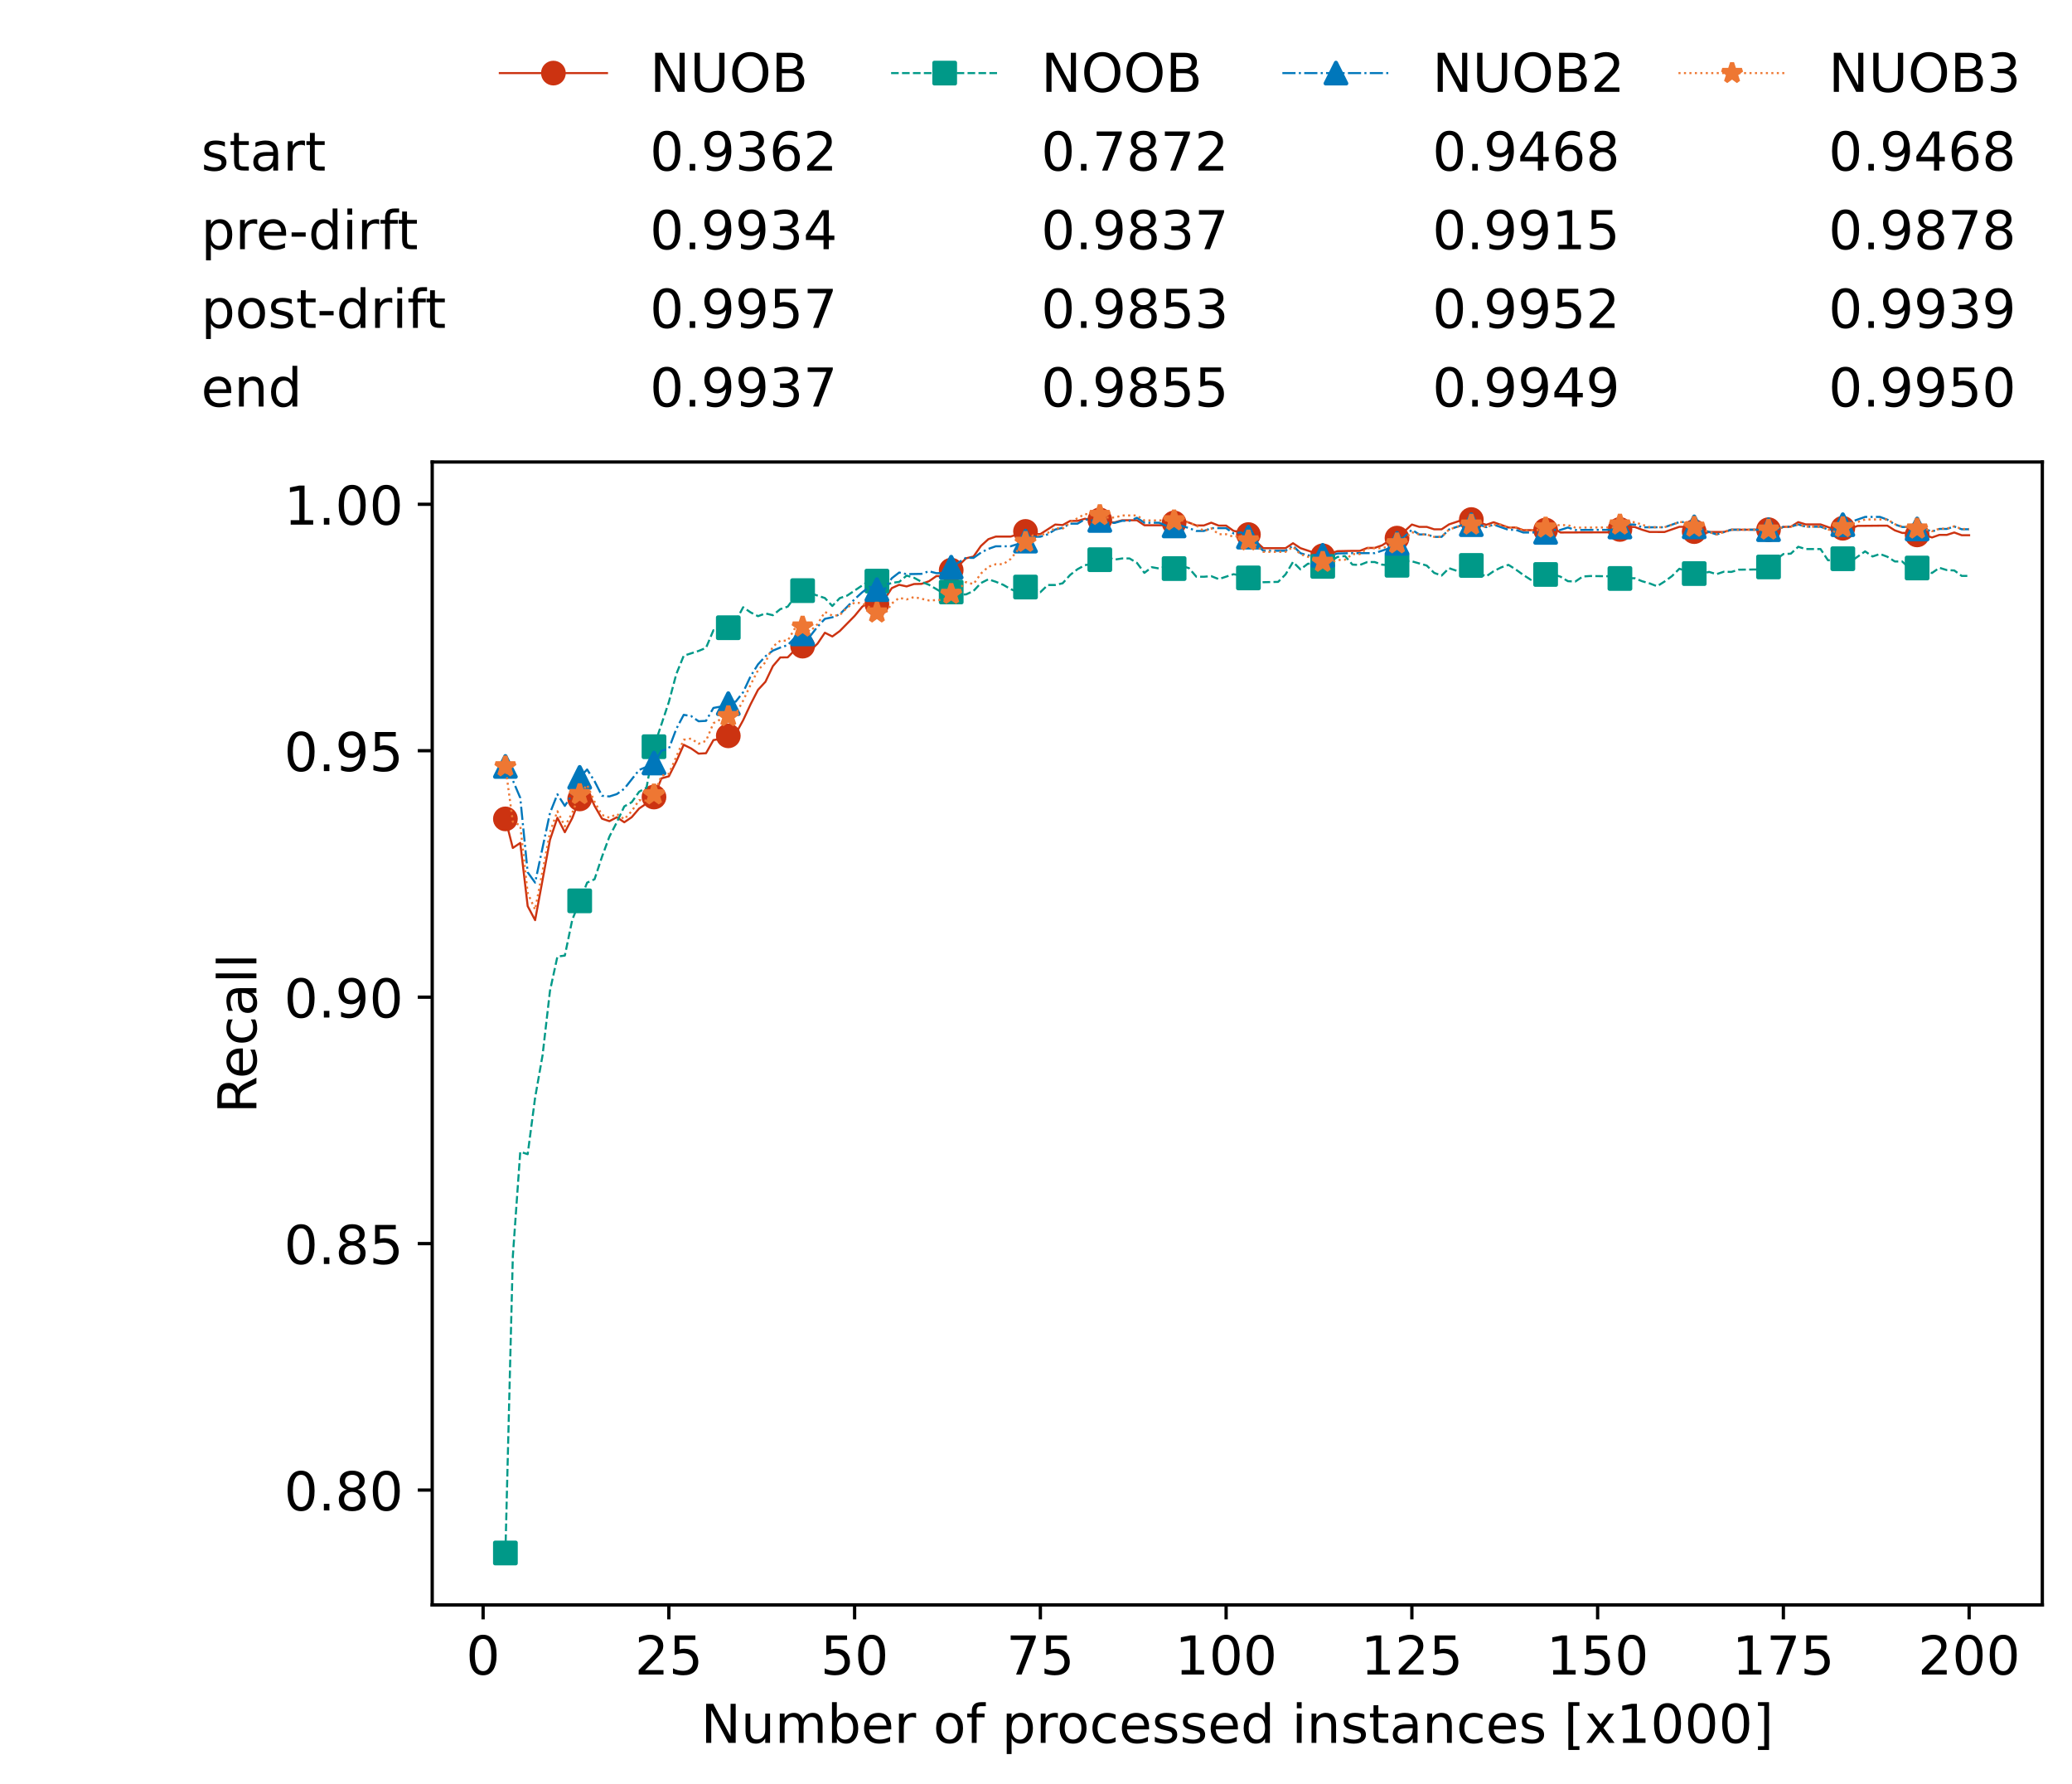 <?xml version="1.0" encoding="utf-8" standalone="no"?>
<!DOCTYPE svg PUBLIC "-//W3C//DTD SVG 1.1//EN"
  "http://www.w3.org/Graphics/SVG/1.1/DTD/svg11.dtd">
<!-- Created with matplotlib (https://matplotlib.org/) -->
<svg height="432.615pt" version="1.1" viewBox="0 0 502.65 432.615" width="502.65pt" xmlns="http://www.w3.org/2000/svg" xmlns:xlink="http://www.w3.org/1999/xlink">
 <defs>
  <style type="text/css">*{stroke-linecap:butt;stroke-linejoin:round;}</style>
 </defs>
 <g id="figure_1">
  <g id="patch_1">
   <path d="M 0 432.615 
L 502.65 432.615 
L 502.65 0 
L 0 0 
z
" style="fill:#ffffff;"/>
  </g>
  <g id="axes_1">
   <g id="patch_2">
    <path d="M 104.85 389.252 
L 495.45 389.252 
L 495.45 112.052 
L 104.85 112.052 
z
" style="fill:#ffffff;"/>
   </g>
   <g id="matplotlib.axis_1">
    <g id="xtick_1">
     <g id="line2d_1">
      <defs>
       <path d="M 0 0 
L 0 3.5 
" id="meeb80e2228" style="stroke:#000000;stroke-width:0.8;"/>
      </defs>
      <g>
       <use style="stroke:#000000;stroke-width:0.8;" x="117.197" xlink:href="#meeb80e2228" y="389.252"/>
      </g>
     </g>
     <g id="text_1">
      <!-- 0 -->
      <g transform="translate(113.061 406.13)scale(0.13 -0.13)">
       <defs>
        <path d="M 31.781 66.406 
Q 24.172 66.406 20.328 58.906 
Q 16.5 51.422 16.5 36.375 
Q 16.5 21.391 20.328 13.891 
Q 24.172 6.391 31.781 6.391 
Q 39.453 6.391 43.281 13.891 
Q 47.125 21.391 47.125 36.375 
Q 47.125 51.422 43.281 58.906 
Q 39.453 66.406 31.781 66.406 
z
M 31.781 74.219 
Q 44.047 74.219 50.516 64.516 
Q 56.984 54.828 56.984 36.375 
Q 56.984 17.969 50.516 8.266 
Q 44.047 -1.422 31.781 -1.422 
Q 19.531 -1.422 13.062 8.266 
Q 6.594 17.969 6.594 36.375 
Q 6.594 54.828 13.062 64.516 
Q 19.531 74.219 31.781 74.219 
z
" id="DejaVuSans-48"/>
       </defs>
       <use xlink:href="#DejaVuSans-48"/>
      </g>
     </g>
    </g>
    <g id="xtick_2">
     <g id="line2d_2">
      <g>
       <use style="stroke:#000000;stroke-width:0.8;" x="162.259" xlink:href="#meeb80e2228" y="389.252"/>
      </g>
     </g>
     <g id="text_2">
      <!-- 25 -->
      <g transform="translate(153.988 406.13)scale(0.13 -0.13)">
       <defs>
        <path d="M 19.188 8.297 
L 53.609 8.297 
L 53.609 0 
L 7.328 0 
L 7.328 8.297 
Q 12.938 14.109 22.625 23.891 
Q 32.328 33.688 34.812 36.531 
Q 39.547 41.844 41.422 45.531 
Q 43.312 49.219 43.312 52.781 
Q 43.312 58.594 39.234 62.25 
Q 35.156 65.922 28.609 65.922 
Q 23.969 65.922 18.812 64.312 
Q 13.672 62.703 7.812 59.422 
L 7.812 69.391 
Q 13.766 71.781 18.938 73 
Q 24.125 74.219 28.422 74.219 
Q 39.75 74.219 46.484 68.547 
Q 53.219 62.891 53.219 53.422 
Q 53.219 48.922 51.531 44.891 
Q 49.859 40.875 45.406 35.406 
Q 44.188 33.984 37.641 27.219 
Q 31.109 20.453 19.188 8.297 
z
" id="DejaVuSans-50"/>
        <path d="M 10.797 72.906 
L 49.516 72.906 
L 49.516 64.594 
L 19.828 64.594 
L 19.828 46.734 
Q 21.969 47.469 24.109 47.828 
Q 26.266 48.188 28.422 48.188 
Q 40.625 48.188 47.75 41.5 
Q 54.891 34.812 54.891 23.391 
Q 54.891 11.625 47.562 5.094 
Q 40.234 -1.422 26.906 -1.422 
Q 22.312 -1.422 17.547 -0.641 
Q 12.797 0.141 7.719 1.703 
L 7.719 11.625 
Q 12.109 9.234 16.797 8.062 
Q 21.484 6.891 26.703 6.891 
Q 35.156 6.891 40.078 11.328 
Q 45.016 15.766 45.016 23.391 
Q 45.016 31 40.078 35.438 
Q 35.156 39.891 26.703 39.891 
Q 22.75 39.891 18.812 39.016 
Q 14.891 38.141 10.797 36.281 
z
" id="DejaVuSans-53"/>
       </defs>
       <use xlink:href="#DejaVuSans-50"/>
       <use x="63.623" xlink:href="#DejaVuSans-53"/>
      </g>
     </g>
    </g>
    <g id="xtick_3">
     <g id="line2d_3">
      <g>
       <use style="stroke:#000000;stroke-width:0.8;" x="207.322" xlink:href="#meeb80e2228" y="389.252"/>
      </g>
     </g>
     <g id="text_3">
      <!-- 50 -->
      <g transform="translate(199.05 406.13)scale(0.13 -0.13)">
       <use xlink:href="#DejaVuSans-53"/>
       <use x="63.623" xlink:href="#DejaVuSans-48"/>
      </g>
     </g>
    </g>
    <g id="xtick_4">
     <g id="line2d_4">
      <g>
       <use style="stroke:#000000;stroke-width:0.8;" x="252.384" xlink:href="#meeb80e2228" y="389.252"/>
      </g>
     </g>
     <g id="text_4">
      <!-- 75 -->
      <g transform="translate(244.113 406.13)scale(0.13 -0.13)">
       <defs>
        <path d="M 8.203 72.906 
L 55.078 72.906 
L 55.078 68.703 
L 28.609 0 
L 18.312 0 
L 43.219 64.594 
L 8.203 64.594 
z
" id="DejaVuSans-55"/>
       </defs>
       <use xlink:href="#DejaVuSans-55"/>
       <use x="63.623" xlink:href="#DejaVuSans-53"/>
      </g>
     </g>
    </g>
    <g id="xtick_5">
     <g id="line2d_5">
      <g>
       <use style="stroke:#000000;stroke-width:0.8;" x="297.446" xlink:href="#meeb80e2228" y="389.252"/>
      </g>
     </g>
     <g id="text_5">
      <!-- 100 -->
      <g transform="translate(285.039 406.13)scale(0.13 -0.13)">
       <defs>
        <path d="M 12.406 8.297 
L 28.516 8.297 
L 28.516 63.922 
L 10.984 60.406 
L 10.984 69.391 
L 28.422 72.906 
L 38.281 72.906 
L 38.281 8.297 
L 54.391 8.297 
L 54.391 0 
L 12.406 0 
z
" id="DejaVuSans-49"/>
       </defs>
       <use xlink:href="#DejaVuSans-49"/>
       <use x="63.623" xlink:href="#DejaVuSans-48"/>
       <use x="127.246" xlink:href="#DejaVuSans-48"/>
      </g>
     </g>
    </g>
    <g id="xtick_6">
     <g id="line2d_6">
      <g>
       <use style="stroke:#000000;stroke-width:0.8;" x="342.509" xlink:href="#meeb80e2228" y="389.252"/>
      </g>
     </g>
     <g id="text_6">
      <!-- 125 -->
      <g transform="translate(330.102 406.13)scale(0.13 -0.13)">
       <use xlink:href="#DejaVuSans-49"/>
       <use x="63.623" xlink:href="#DejaVuSans-50"/>
       <use x="127.246" xlink:href="#DejaVuSans-53"/>
      </g>
     </g>
    </g>
    <g id="xtick_7">
     <g id="line2d_7">
      <g>
       <use style="stroke:#000000;stroke-width:0.8;" x="387.571" xlink:href="#meeb80e2228" y="389.252"/>
      </g>
     </g>
     <g id="text_7">
      <!-- 150 -->
      <g transform="translate(375.164 406.13)scale(0.13 -0.13)">
       <use xlink:href="#DejaVuSans-49"/>
       <use x="63.623" xlink:href="#DejaVuSans-53"/>
       <use x="127.246" xlink:href="#DejaVuSans-48"/>
      </g>
     </g>
    </g>
    <g id="xtick_8">
     <g id="line2d_8">
      <g>
       <use style="stroke:#000000;stroke-width:0.8;" x="432.633" xlink:href="#meeb80e2228" y="389.252"/>
      </g>
     </g>
     <g id="text_8">
      <!-- 175 -->
      <g transform="translate(420.226 406.13)scale(0.13 -0.13)">
       <use xlink:href="#DejaVuSans-49"/>
       <use x="63.623" xlink:href="#DejaVuSans-55"/>
       <use x="127.246" xlink:href="#DejaVuSans-53"/>
      </g>
     </g>
    </g>
    <g id="xtick_9">
     <g id="line2d_9">
      <g>
       <use style="stroke:#000000;stroke-width:0.8;" x="477.695" xlink:href="#meeb80e2228" y="389.252"/>
      </g>
     </g>
     <g id="text_9">
      <!-- 200 -->
      <g transform="translate(465.289 406.13)scale(0.13 -0.13)">
       <use xlink:href="#DejaVuSans-50"/>
       <use x="63.623" xlink:href="#DejaVuSans-48"/>
       <use x="127.246" xlink:href="#DejaVuSans-48"/>
      </g>
     </g>
    </g>
    <g id="text_10">
     <!-- Number of processed instances [x1000] -->
     <g transform="translate(170.025 422.711)scale(0.13 -0.13)">
      <defs>
       <path d="M 9.812 72.906 
L 23.094 72.906 
L 55.422 11.922 
L 55.422 72.906 
L 64.984 72.906 
L 64.984 0 
L 51.703 0 
L 19.391 60.984 
L 19.391 0 
L 9.812 0 
z
" id="DejaVuSans-78"/>
       <path d="M 8.5 21.578 
L 8.5 54.688 
L 17.484 54.688 
L 17.484 21.922 
Q 17.484 14.156 20.5 10.266 
Q 23.531 6.391 29.594 6.391 
Q 36.859 6.391 41.078 11.031 
Q 45.312 15.672 45.312 23.688 
L 45.312 54.688 
L 54.297 54.688 
L 54.297 0 
L 45.312 0 
L 45.312 8.406 
Q 42.047 3.422 37.719 1 
Q 33.406 -1.422 27.688 -1.422 
Q 18.266 -1.422 13.375 4.438 
Q 8.5 10.297 8.5 21.578 
z
M 31.109 56 
z
" id="DejaVuSans-117"/>
       <path d="M 52 44.188 
Q 55.375 50.25 60.062 53.125 
Q 64.75 56 71.094 56 
Q 79.641 56 84.281 50.016 
Q 88.922 44.047 88.922 33.016 
L 88.922 0 
L 79.891 0 
L 79.891 32.719 
Q 79.891 40.578 77.094 44.375 
Q 74.312 48.188 68.609 48.188 
Q 61.625 48.188 57.562 43.547 
Q 53.516 38.922 53.516 30.906 
L 53.516 0 
L 44.484 0 
L 44.484 32.719 
Q 44.484 40.625 41.703 44.406 
Q 38.922 48.188 33.109 48.188 
Q 26.219 48.188 22.156 43.531 
Q 18.109 38.875 18.109 30.906 
L 18.109 0 
L 9.078 0 
L 9.078 54.688 
L 18.109 54.688 
L 18.109 46.188 
Q 21.188 51.219 25.484 53.609 
Q 29.781 56 35.688 56 
Q 41.656 56 45.828 52.969 
Q 50 49.953 52 44.188 
z
" id="DejaVuSans-109"/>
       <path d="M 48.688 27.297 
Q 48.688 37.203 44.609 42.844 
Q 40.531 48.484 33.406 48.484 
Q 26.266 48.484 22.188 42.844 
Q 18.109 37.203 18.109 27.297 
Q 18.109 17.391 22.188 11.75 
Q 26.266 6.109 33.406 6.109 
Q 40.531 6.109 44.609 11.75 
Q 48.688 17.391 48.688 27.297 
z
M 18.109 46.391 
Q 20.953 51.266 25.266 53.625 
Q 29.594 56 35.594 56 
Q 45.562 56 51.781 48.094 
Q 58.016 40.188 58.016 27.297 
Q 58.016 14.406 51.781 6.484 
Q 45.562 -1.422 35.594 -1.422 
Q 29.594 -1.422 25.266 0.953 
Q 20.953 3.328 18.109 8.203 
L 18.109 0 
L 9.078 0 
L 9.078 75.984 
L 18.109 75.984 
z
" id="DejaVuSans-98"/>
       <path d="M 56.203 29.594 
L 56.203 25.203 
L 14.891 25.203 
Q 15.484 15.922 20.484 11.062 
Q 25.484 6.203 34.422 6.203 
Q 39.594 6.203 44.453 7.469 
Q 49.312 8.734 54.109 11.281 
L 54.109 2.781 
Q 49.266 0.734 44.188 -0.344 
Q 39.109 -1.422 33.891 -1.422 
Q 20.797 -1.422 13.156 6.188 
Q 5.516 13.812 5.516 26.812 
Q 5.516 40.234 12.766 48.109 
Q 20.016 56 32.328 56 
Q 43.359 56 49.781 48.891 
Q 56.203 41.797 56.203 29.594 
z
M 47.219 32.234 
Q 47.125 39.594 43.094 43.984 
Q 39.062 48.391 32.422 48.391 
Q 24.906 48.391 20.391 44.141 
Q 15.875 39.891 15.188 32.172 
z
" id="DejaVuSans-101"/>
       <path d="M 41.109 46.297 
Q 39.594 47.172 37.812 47.578 
Q 36.031 48 33.891 48 
Q 26.266 48 22.188 43.047 
Q 18.109 38.094 18.109 28.812 
L 18.109 0 
L 9.078 0 
L 9.078 54.688 
L 18.109 54.688 
L 18.109 46.188 
Q 20.953 51.172 25.484 53.578 
Q 30.031 56 36.531 56 
Q 37.453 56 38.578 55.875 
Q 39.703 55.766 41.062 55.516 
z
" id="DejaVuSans-114"/>
       <path id="DejaVuSans-32"/>
       <path d="M 30.609 48.391 
Q 23.391 48.391 19.188 42.75 
Q 14.984 37.109 14.984 27.297 
Q 14.984 17.484 19.156 11.844 
Q 23.344 6.203 30.609 6.203 
Q 37.797 6.203 41.984 11.859 
Q 46.188 17.531 46.188 27.297 
Q 46.188 37.016 41.984 42.703 
Q 37.797 48.391 30.609 48.391 
z
M 30.609 56 
Q 42.328 56 49.016 48.375 
Q 55.719 40.766 55.719 27.297 
Q 55.719 13.875 49.016 6.219 
Q 42.328 -1.422 30.609 -1.422 
Q 18.844 -1.422 12.172 6.219 
Q 5.516 13.875 5.516 27.297 
Q 5.516 40.766 12.172 48.375 
Q 18.844 56 30.609 56 
z
" id="DejaVuSans-111"/>
       <path d="M 37.109 75.984 
L 37.109 68.5 
L 28.516 68.5 
Q 23.688 68.5 21.797 66.547 
Q 19.922 64.594 19.922 59.516 
L 19.922 54.688 
L 34.719 54.688 
L 34.719 47.703 
L 19.922 47.703 
L 19.922 0 
L 10.891 0 
L 10.891 47.703 
L 2.297 47.703 
L 2.297 54.688 
L 10.891 54.688 
L 10.891 58.5 
Q 10.891 67.625 15.141 71.797 
Q 19.391 75.984 28.609 75.984 
z
" id="DejaVuSans-102"/>
       <path d="M 18.109 8.203 
L 18.109 -20.797 
L 9.078 -20.797 
L 9.078 54.688 
L 18.109 54.688 
L 18.109 46.391 
Q 20.953 51.266 25.266 53.625 
Q 29.594 56 35.594 56 
Q 45.562 56 51.781 48.094 
Q 58.016 40.188 58.016 27.297 
Q 58.016 14.406 51.781 6.484 
Q 45.562 -1.422 35.594 -1.422 
Q 29.594 -1.422 25.266 0.953 
Q 20.953 3.328 18.109 8.203 
z
M 48.688 27.297 
Q 48.688 37.203 44.609 42.844 
Q 40.531 48.484 33.406 48.484 
Q 26.266 48.484 22.188 42.844 
Q 18.109 37.203 18.109 27.297 
Q 18.109 17.391 22.188 11.75 
Q 26.266 6.109 33.406 6.109 
Q 40.531 6.109 44.609 11.75 
Q 48.688 17.391 48.688 27.297 
z
" id="DejaVuSans-112"/>
       <path d="M 48.781 52.594 
L 48.781 44.188 
Q 44.969 46.297 41.141 47.344 
Q 37.312 48.391 33.406 48.391 
Q 24.656 48.391 19.812 42.844 
Q 14.984 37.312 14.984 27.297 
Q 14.984 17.281 19.812 11.734 
Q 24.656 6.203 33.406 6.203 
Q 37.312 6.203 41.141 7.25 
Q 44.969 8.297 48.781 10.406 
L 48.781 2.094 
Q 45.016 0.344 40.984 -0.531 
Q 36.969 -1.422 32.422 -1.422 
Q 20.062 -1.422 12.781 6.344 
Q 5.516 14.109 5.516 27.297 
Q 5.516 40.672 12.859 48.328 
Q 20.219 56 33.016 56 
Q 37.156 56 41.109 55.141 
Q 45.062 54.297 48.781 52.594 
z
" id="DejaVuSans-99"/>
       <path d="M 44.281 53.078 
L 44.281 44.578 
Q 40.484 46.531 36.375 47.5 
Q 32.281 48.484 27.875 48.484 
Q 21.188 48.484 17.844 46.438 
Q 14.5 44.391 14.5 40.281 
Q 14.5 37.156 16.891 35.375 
Q 19.281 33.594 26.516 31.984 
L 29.594 31.297 
Q 39.156 29.25 43.188 25.516 
Q 47.219 21.781 47.219 15.094 
Q 47.219 7.469 41.188 3.016 
Q 35.156 -1.422 24.609 -1.422 
Q 20.219 -1.422 15.453 -0.562 
Q 10.688 0.297 5.422 2 
L 5.422 11.281 
Q 10.406 8.688 15.234 7.391 
Q 20.062 6.109 24.812 6.109 
Q 31.156 6.109 34.562 8.281 
Q 37.984 10.453 37.984 14.406 
Q 37.984 18.062 35.516 20.016 
Q 33.062 21.969 24.703 23.781 
L 21.578 24.516 
Q 13.234 26.266 9.516 29.906 
Q 5.812 33.547 5.812 39.891 
Q 5.812 47.609 11.281 51.797 
Q 16.75 56 26.812 56 
Q 31.781 56 36.172 55.266 
Q 40.578 54.547 44.281 53.078 
z
" id="DejaVuSans-115"/>
       <path d="M 45.406 46.391 
L 45.406 75.984 
L 54.391 75.984 
L 54.391 0 
L 45.406 0 
L 45.406 8.203 
Q 42.578 3.328 38.25 0.953 
Q 33.938 -1.422 27.875 -1.422 
Q 17.969 -1.422 11.734 6.484 
Q 5.516 14.406 5.516 27.297 
Q 5.516 40.188 11.734 48.094 
Q 17.969 56 27.875 56 
Q 33.938 56 38.25 53.625 
Q 42.578 51.266 45.406 46.391 
z
M 14.797 27.297 
Q 14.797 17.391 18.875 11.75 
Q 22.953 6.109 30.078 6.109 
Q 37.203 6.109 41.297 11.75 
Q 45.406 17.391 45.406 27.297 
Q 45.406 37.203 41.297 42.844 
Q 37.203 48.484 30.078 48.484 
Q 22.953 48.484 18.875 42.844 
Q 14.797 37.203 14.797 27.297 
z
" id="DejaVuSans-100"/>
       <path d="M 9.422 54.688 
L 18.406 54.688 
L 18.406 0 
L 9.422 0 
z
M 9.422 75.984 
L 18.406 75.984 
L 18.406 64.594 
L 9.422 64.594 
z
" id="DejaVuSans-105"/>
       <path d="M 54.891 33.016 
L 54.891 0 
L 45.906 0 
L 45.906 32.719 
Q 45.906 40.484 42.875 44.328 
Q 39.844 48.188 33.797 48.188 
Q 26.516 48.188 22.312 43.547 
Q 18.109 38.922 18.109 30.906 
L 18.109 0 
L 9.078 0 
L 9.078 54.688 
L 18.109 54.688 
L 18.109 46.188 
Q 21.344 51.125 25.703 53.562 
Q 30.078 56 35.797 56 
Q 45.219 56 50.047 50.172 
Q 54.891 44.344 54.891 33.016 
z
" id="DejaVuSans-110"/>
       <path d="M 18.312 70.219 
L 18.312 54.688 
L 36.812 54.688 
L 36.812 47.703 
L 18.312 47.703 
L 18.312 18.016 
Q 18.312 11.328 20.141 9.422 
Q 21.969 7.516 27.594 7.516 
L 36.812 7.516 
L 36.812 0 
L 27.594 0 
Q 17.188 0 13.234 3.875 
Q 9.281 7.766 9.281 18.016 
L 9.281 47.703 
L 2.688 47.703 
L 2.688 54.688 
L 9.281 54.688 
L 9.281 70.219 
z
" id="DejaVuSans-116"/>
       <path d="M 34.281 27.484 
Q 23.391 27.484 19.188 25 
Q 14.984 22.516 14.984 16.5 
Q 14.984 11.719 18.141 8.906 
Q 21.297 6.109 26.703 6.109 
Q 34.188 6.109 38.703 11.406 
Q 43.219 16.703 43.219 25.484 
L 43.219 27.484 
z
M 52.203 31.203 
L 52.203 0 
L 43.219 0 
L 43.219 8.297 
Q 40.141 3.328 35.547 0.953 
Q 30.953 -1.422 24.312 -1.422 
Q 15.922 -1.422 10.953 3.297 
Q 6 8.016 6 15.922 
Q 6 25.141 12.172 29.828 
Q 18.359 34.516 30.609 34.516 
L 43.219 34.516 
L 43.219 35.406 
Q 43.219 41.609 39.141 45 
Q 35.062 48.391 27.688 48.391 
Q 23 48.391 18.547 47.266 
Q 14.109 46.141 10.016 43.891 
L 10.016 52.203 
Q 14.938 54.109 19.578 55.047 
Q 24.219 56 28.609 56 
Q 40.484 56 46.344 49.844 
Q 52.203 43.703 52.203 31.203 
z
" id="DejaVuSans-97"/>
       <path d="M 8.594 75.984 
L 29.297 75.984 
L 29.297 69 
L 17.578 69 
L 17.578 -6.203 
L 29.297 -6.203 
L 29.297 -13.188 
L 8.594 -13.188 
z
" id="DejaVuSans-91"/>
       <path d="M 54.891 54.688 
L 35.109 28.078 
L 55.906 0 
L 45.312 0 
L 29.391 21.484 
L 13.484 0 
L 2.875 0 
L 24.125 28.609 
L 4.688 54.688 
L 15.281 54.688 
L 29.781 35.203 
L 44.281 54.688 
z
" id="DejaVuSans-120"/>
       <path d="M 30.422 75.984 
L 30.422 -13.188 
L 9.719 -13.188 
L 9.719 -6.203 
L 21.391 -6.203 
L 21.391 69 
L 9.719 69 
L 9.719 75.984 
z
" id="DejaVuSans-93"/>
      </defs>
      <use xlink:href="#DejaVuSans-78"/>
      <use x="74.805" xlink:href="#DejaVuSans-117"/>
      <use x="138.184" xlink:href="#DejaVuSans-109"/>
      <use x="235.596" xlink:href="#DejaVuSans-98"/>
      <use x="299.072" xlink:href="#DejaVuSans-101"/>
      <use x="360.596" xlink:href="#DejaVuSans-114"/>
      <use x="401.709" xlink:href="#DejaVuSans-32"/>
      <use x="433.496" xlink:href="#DejaVuSans-111"/>
      <use x="494.678" xlink:href="#DejaVuSans-102"/>
      <use x="529.883" xlink:href="#DejaVuSans-32"/>
      <use x="561.67" xlink:href="#DejaVuSans-112"/>
      <use x="625.146" xlink:href="#DejaVuSans-114"/>
      <use x="664.01" xlink:href="#DejaVuSans-111"/>
      <use x="725.191" xlink:href="#DejaVuSans-99"/>
      <use x="780.172" xlink:href="#DejaVuSans-101"/>
      <use x="841.695" xlink:href="#DejaVuSans-115"/>
      <use x="893.795" xlink:href="#DejaVuSans-115"/>
      <use x="945.895" xlink:href="#DejaVuSans-101"/>
      <use x="1007.418" xlink:href="#DejaVuSans-100"/>
      <use x="1070.895" xlink:href="#DejaVuSans-32"/>
      <use x="1102.682" xlink:href="#DejaVuSans-105"/>
      <use x="1130.465" xlink:href="#DejaVuSans-110"/>
      <use x="1193.844" xlink:href="#DejaVuSans-115"/>
      <use x="1245.943" xlink:href="#DejaVuSans-116"/>
      <use x="1285.152" xlink:href="#DejaVuSans-97"/>
      <use x="1346.432" xlink:href="#DejaVuSans-110"/>
      <use x="1409.811" xlink:href="#DejaVuSans-99"/>
      <use x="1464.791" xlink:href="#DejaVuSans-101"/>
      <use x="1526.314" xlink:href="#DejaVuSans-115"/>
      <use x="1578.414" xlink:href="#DejaVuSans-32"/>
      <use x="1610.201" xlink:href="#DejaVuSans-91"/>
      <use x="1649.215" xlink:href="#DejaVuSans-120"/>
      <use x="1708.395" xlink:href="#DejaVuSans-49"/>
      <use x="1772.018" xlink:href="#DejaVuSans-48"/>
      <use x="1835.641" xlink:href="#DejaVuSans-48"/>
      <use x="1899.264" xlink:href="#DejaVuSans-48"/>
      <use x="1962.887" xlink:href="#DejaVuSans-93"/>
     </g>
    </g>
   </g>
   <g id="matplotlib.axis_2">
    <g id="ytick_1">
     <g id="line2d_10">
      <defs>
       <path d="M 0 0 
L -3.5 0 
" id="m744502d159" style="stroke:#000000;stroke-width:0.8;"/>
      </defs>
      <g>
       <use style="stroke:#000000;stroke-width:0.8;" x="104.85" xlink:href="#m744502d159" y="361.391"/>
      </g>
     </g>
     <g id="text_11">
      <!-- 0.80 -->
      <g transform="translate(68.905 366.33)scale(0.13 -0.13)">
       <defs>
        <path d="M 10.688 12.406 
L 21 12.406 
L 21 0 
L 10.688 0 
z
" id="DejaVuSans-46"/>
        <path d="M 31.781 34.625 
Q 24.75 34.625 20.719 30.859 
Q 16.703 27.094 16.703 20.516 
Q 16.703 13.922 20.719 10.156 
Q 24.75 6.391 31.781 6.391 
Q 38.812 6.391 42.859 10.172 
Q 46.922 13.969 46.922 20.516 
Q 46.922 27.094 42.891 30.859 
Q 38.875 34.625 31.781 34.625 
z
M 21.922 38.812 
Q 15.578 40.375 12.031 44.719 
Q 8.5 49.078 8.5 55.328 
Q 8.5 64.062 14.719 69.141 
Q 20.953 74.219 31.781 74.219 
Q 42.672 74.219 48.875 69.141 
Q 55.078 64.062 55.078 55.328 
Q 55.078 49.078 51.531 44.719 
Q 48 40.375 41.703 38.812 
Q 48.828 37.156 52.797 32.312 
Q 56.781 27.484 56.781 20.516 
Q 56.781 9.906 50.312 4.234 
Q 43.844 -1.422 31.781 -1.422 
Q 19.734 -1.422 13.25 4.234 
Q 6.781 9.906 6.781 20.516 
Q 6.781 27.484 10.781 32.312 
Q 14.797 37.156 21.922 38.812 
z
M 18.312 54.391 
Q 18.312 48.734 21.844 45.562 
Q 25.391 42.391 31.781 42.391 
Q 38.141 42.391 41.719 45.562 
Q 45.312 48.734 45.312 54.391 
Q 45.312 60.062 41.719 63.234 
Q 38.141 66.406 31.781 66.406 
Q 25.391 66.406 21.844 63.234 
Q 18.312 60.062 18.312 54.391 
z
" id="DejaVuSans-56"/>
       </defs>
       <use xlink:href="#DejaVuSans-48"/>
       <use x="63.623" xlink:href="#DejaVuSans-46"/>
       <use x="95.41" xlink:href="#DejaVuSans-56"/>
       <use x="159.033" xlink:href="#DejaVuSans-48"/>
      </g>
     </g>
    </g>
    <g id="ytick_2">
     <g id="line2d_11">
      <g>
       <use style="stroke:#000000;stroke-width:0.8;" x="104.85" xlink:href="#m744502d159" y="301.619"/>
      </g>
     </g>
     <g id="text_12">
      <!-- 0.85 -->
      <g transform="translate(68.905 306.558)scale(0.13 -0.13)">
       <use xlink:href="#DejaVuSans-48"/>
       <use x="63.623" xlink:href="#DejaVuSans-46"/>
       <use x="95.41" xlink:href="#DejaVuSans-56"/>
       <use x="159.033" xlink:href="#DejaVuSans-53"/>
      </g>
     </g>
    </g>
    <g id="ytick_3">
     <g id="line2d_12">
      <g>
       <use style="stroke:#000000;stroke-width:0.8;" x="104.85" xlink:href="#m744502d159" y="241.847"/>
      </g>
     </g>
     <g id="text_13">
      <!-- 0.90 -->
      <g transform="translate(68.905 246.786)scale(0.13 -0.13)">
       <defs>
        <path d="M 10.984 1.516 
L 10.984 10.5 
Q 14.703 8.734 18.5 7.812 
Q 22.312 6.891 25.984 6.891 
Q 35.75 6.891 40.891 13.453 
Q 46.047 20.016 46.781 33.406 
Q 43.953 29.203 39.594 26.953 
Q 35.25 24.703 29.984 24.703 
Q 19.047 24.703 12.672 31.312 
Q 6.297 37.938 6.297 49.422 
Q 6.297 60.641 12.938 67.422 
Q 19.578 74.219 30.609 74.219 
Q 43.266 74.219 49.922 64.516 
Q 56.594 54.828 56.594 36.375 
Q 56.594 19.141 48.406 8.859 
Q 40.234 -1.422 26.422 -1.422 
Q 22.703 -1.422 18.891 -0.688 
Q 15.094 0.047 10.984 1.516 
z
M 30.609 32.422 
Q 37.25 32.422 41.125 36.953 
Q 45.016 41.5 45.016 49.422 
Q 45.016 57.281 41.125 61.844 
Q 37.25 66.406 30.609 66.406 
Q 23.969 66.406 20.094 61.844 
Q 16.219 57.281 16.219 49.422 
Q 16.219 41.5 20.094 36.953 
Q 23.969 32.422 30.609 32.422 
z
" id="DejaVuSans-57"/>
       </defs>
       <use xlink:href="#DejaVuSans-48"/>
       <use x="63.623" xlink:href="#DejaVuSans-46"/>
       <use x="95.41" xlink:href="#DejaVuSans-57"/>
       <use x="159.033" xlink:href="#DejaVuSans-48"/>
      </g>
     </g>
    </g>
    <g id="ytick_4">
     <g id="line2d_13">
      <g>
       <use style="stroke:#000000;stroke-width:0.8;" x="104.85" xlink:href="#m744502d159" y="182.075"/>
      </g>
     </g>
     <g id="text_14">
      <!-- 0.95 -->
      <g transform="translate(68.905 187.014)scale(0.13 -0.13)">
       <use xlink:href="#DejaVuSans-48"/>
       <use x="63.623" xlink:href="#DejaVuSans-46"/>
       <use x="95.41" xlink:href="#DejaVuSans-57"/>
       <use x="159.033" xlink:href="#DejaVuSans-53"/>
      </g>
     </g>
    </g>
    <g id="ytick_5">
     <g id="line2d_14">
      <g>
       <use style="stroke:#000000;stroke-width:0.8;" x="104.85" xlink:href="#m744502d159" y="122.304"/>
      </g>
     </g>
     <g id="text_15">
      <!-- 1.00 -->
      <g transform="translate(68.905 127.243)scale(0.13 -0.13)">
       <use xlink:href="#DejaVuSans-49"/>
       <use x="63.623" xlink:href="#DejaVuSans-46"/>
       <use x="95.41" xlink:href="#DejaVuSans-48"/>
       <use x="159.033" xlink:href="#DejaVuSans-48"/>
      </g>
     </g>
    </g>
    <g id="text_16">
     <!-- Recall -->
     <g transform="translate(62.201 270.044)rotate(-90)scale(0.13 -0.13)">
      <defs>
       <path d="M 44.391 34.188 
Q 47.562 33.109 50.562 29.594 
Q 53.562 26.078 56.594 19.922 
L 66.609 0 
L 56 0 
L 46.688 18.703 
Q 43.062 26.031 39.672 28.422 
Q 36.281 30.812 30.422 30.812 
L 19.672 30.812 
L 19.672 0 
L 9.812 0 
L 9.812 72.906 
L 32.078 72.906 
Q 44.578 72.906 50.734 67.672 
Q 56.891 62.453 56.891 51.906 
Q 56.891 45.016 53.688 40.469 
Q 50.484 35.938 44.391 34.188 
z
M 19.672 64.797 
L 19.672 38.922 
L 32.078 38.922 
Q 39.203 38.922 42.844 42.219 
Q 46.484 45.516 46.484 51.906 
Q 46.484 58.297 42.844 61.547 
Q 39.203 64.797 32.078 64.797 
z
" id="DejaVuSans-82"/>
       <path d="M 9.422 75.984 
L 18.406 75.984 
L 18.406 0 
L 9.422 0 
z
" id="DejaVuSans-108"/>
      </defs>
      <use xlink:href="#DejaVuSans-82"/>
      <use x="64.982" xlink:href="#DejaVuSans-101"/>
      <use x="126.506" xlink:href="#DejaVuSans-99"/>
      <use x="181.486" xlink:href="#DejaVuSans-97"/>
      <use x="242.766" xlink:href="#DejaVuSans-108"/>
      <use x="270.549" xlink:href="#DejaVuSans-108"/>
     </g>
    </g>
   </g>
   <g id="line2d_15"/>
   <g id="line2d_16"/>
   <g id="line2d_17"/>
   <g id="line2d_18"/>
   <g id="line2d_19"/>
   <g id="line2d_20">
    <path clip-path="url(#p1d36e62c93)" d="M 122.605 198.608 
L 124.407 205.661 
L 126.21 204.441 
L 128.012 219.77 
L 129.815 223.168 
L 133.419 203.688 
L 135.222 198.336 
L 137.024 201.842 
L 138.827 198.399 
L 140.629 193.769 
L 142.432 191.415 
L 144.234 195.45 
L 146.037 198.556 
L 147.839 199.165 
L 149.642 198.212 
L 151.444 199.429 
L 153.247 198.198 
L 155.049 196.091 
L 156.852 194.867 
L 158.654 193.307 
L 160.457 188.786 
L 162.259 188.277 
L 164.062 184.69 
L 165.864 180.628 
L 167.667 181.526 
L 169.469 182.783 
L 171.272 182.685 
L 173.074 179.499 
L 174.877 179.171 
L 176.679 178.466 
L 178.482 177.966 
L 180.284 174.668 
L 182.087 170.807 
L 183.889 167.304 
L 185.692 165.351 
L 187.494 161.56 
L 189.297 159.448 
L 191.099 159.43 
L 192.902 157.563 
L 194.704 156.714 
L 196.507 157.842 
L 198.309 156.125 
L 200.112 153.458 
L 201.914 154.368 
L 203.717 153.054 
L 207.322 149.389 
L 209.124 147.196 
L 210.927 145.831 
L 212.729 146.523 
L 214.532 145.421 
L 216.334 142.641 
L 218.137 141.831 
L 219.939 142.226 
L 221.742 141.646 
L 223.544 141.611 
L 225.347 140.976 
L 227.149 139.729 
L 228.952 139.69 
L 230.754 138.284 
L 232.557 137.156 
L 234.359 135.398 
L 236.162 134.985 
L 237.964 132.414 
L 239.767 130.769 
L 241.569 130.14 
L 245.174 130.14 
L 246.976 129.576 
L 248.779 128.889 
L 250.581 129.538 
L 252.384 129.538 
L 255.989 127.217 
L 257.791 127.348 
L 259.594 126.343 
L 261.396 126.343 
L 263.199 125.814 
L 265.001 126.097 
L 266.804 126.097 
L 268.606 126.689 
L 270.409 126.689 
L 272.211 126.183 
L 275.816 126.183 
L 277.619 127.39 
L 283.026 127.39 
L 286.631 126.193 
L 288.434 126.752 
L 290.236 127.447 
L 292.039 127.447 
L 293.841 126.768 
L 295.644 127.479 
L 297.446 127.479 
L 299.249 128.751 
L 301.051 129.07 
L 302.854 129.65 
L 306.459 132.953 
L 311.866 132.953 
L 313.669 131.746 
L 315.471 132.941 
L 319.076 134.144 
L 320.879 134.801 
L 324.484 133.673 
L 328.089 133.601 
L 329.891 133.601 
L 331.694 132.889 
L 333.496 132.889 
L 335.299 132.253 
L 337.101 131.093 
L 338.904 130.512 
L 342.509 127.215 
L 344.311 127.785 
L 346.114 127.785 
L 347.916 128.376 
L 349.719 128.376 
L 351.521 127.181 
L 355.126 125.978 
L 356.928 126.008 
L 360.533 127.287 
L 362.336 126.665 
L 365.941 127.932 
L 367.743 127.932 
L 369.546 128.589 
L 374.953 128.551 
L 376.756 127.953 
L 378.558 129.149 
L 391.176 129.1 
L 394.781 127.79 
L 396.583 127.812 
L 398.386 128.484 
L 400.188 129.021 
L 403.793 129.029 
L 407.398 127.774 
L 409.201 127.774 
L 411.003 128.935 
L 412.806 129.571 
L 414.608 129.025 
L 418.213 129.025 
L 420.016 128.472 
L 430.831 128.472 
L 432.633 127.792 
L 434.436 127.75 
L 436.238 126.633 
L 438.041 127.183 
L 441.646 127.183 
L 445.251 128.478 
L 447.053 128.125 
L 448.856 128.193 
L 450.658 127.543 
L 456.066 127.495 
L 457.868 127.495 
L 459.671 128.634 
L 461.473 129.256 
L 463.276 129.256 
L 465.078 129.735 
L 466.881 129.735 
L 468.683 130.357 
L 470.485 129.728 
L 472.288 129.728 
L 474.09 129.147 
L 475.893 129.811 
L 477.695 129.811 
L 477.695 129.811 
" style="fill:none;stroke:#cc3311;stroke-linecap:square;stroke-width:0.5;"/>
    <defs>
     <path d="M 0 2.5 
C 0.663 2.5 1.299 2.237 1.768 1.768 
C 2.237 1.299 2.5 0.663 2.5 0 
C 2.5 -0.663 2.237 -1.299 1.768 -1.768 
C 1.299 -2.237 0.663 -2.5 0 -2.5 
C -0.663 -2.5 -1.299 -2.237 -1.768 -1.768 
C -2.237 -1.299 -2.5 -0.663 -2.5 0 
C -2.5 0.663 -2.237 1.299 -1.768 1.768 
C -1.299 2.237 -0.663 2.5 0 2.5 
z
" id="m877ecd8a17" style="stroke:#cc3311;"/>
    </defs>
    <g clip-path="url(#p1d36e62c93)">
     <use style="fill:#cc3311;stroke:#cc3311;" x="122.605" xlink:href="#m877ecd8a17" y="198.608"/>
     <use style="fill:#cc3311;stroke:#cc3311;" x="140.629" xlink:href="#m877ecd8a17" y="193.769"/>
     <use style="fill:#cc3311;stroke:#cc3311;" x="158.654" xlink:href="#m877ecd8a17" y="193.307"/>
     <use style="fill:#cc3311;stroke:#cc3311;" x="176.679" xlink:href="#m877ecd8a17" y="178.466"/>
     <use style="fill:#cc3311;stroke:#cc3311;" x="194.704" xlink:href="#m877ecd8a17" y="156.714"/>
     <use style="fill:#cc3311;stroke:#cc3311;" x="212.729" xlink:href="#m877ecd8a17" y="146.523"/>
     <use style="fill:#cc3311;stroke:#cc3311;" x="230.754" xlink:href="#m877ecd8a17" y="138.284"/>
     <use style="fill:#cc3311;stroke:#cc3311;" x="248.779" xlink:href="#m877ecd8a17" y="128.889"/>
     <use style="fill:#cc3311;stroke:#cc3311;" x="266.804" xlink:href="#m877ecd8a17" y="126.097"/>
     <use style="fill:#cc3311;stroke:#cc3311;" x="284.829" xlink:href="#m877ecd8a17" y="126.832"/>
     <use style="fill:#cc3311;stroke:#cc3311;" x="302.854" xlink:href="#m877ecd8a17" y="129.65"/>
     <use style="fill:#cc3311;stroke:#cc3311;" x="320.879" xlink:href="#m877ecd8a17" y="134.801"/>
     <use style="fill:#cc3311;stroke:#cc3311;" x="338.904" xlink:href="#m877ecd8a17" y="130.512"/>
     <use style="fill:#cc3311;stroke:#cc3311;" x="356.928" xlink:href="#m877ecd8a17" y="126.008"/>
     <use style="fill:#cc3311;stroke:#cc3311;" x="374.953" xlink:href="#m877ecd8a17" y="128.551"/>
     <use style="fill:#cc3311;stroke:#cc3311;" x="392.978" xlink:href="#m877ecd8a17" y="128.413"/>
     <use style="fill:#cc3311;stroke:#cc3311;" x="411.003" xlink:href="#m877ecd8a17" y="128.935"/>
     <use style="fill:#cc3311;stroke:#cc3311;" x="429.028" xlink:href="#m877ecd8a17" y="128.472"/>
     <use style="fill:#cc3311;stroke:#cc3311;" x="447.053" xlink:href="#m877ecd8a17" y="128.125"/>
     <use style="fill:#cc3311;stroke:#cc3311;" x="465.078" xlink:href="#m877ecd8a17" y="129.735"/>
    </g>
   </g>
   <g id="line2d_21"/>
   <g id="line2d_22"/>
   <g id="line2d_23"/>
   <g id="line2d_24"/>
   <g id="line2d_25">
    <path clip-path="url(#p1d36e62c93)" d="M 122.605 376.652 
L 124.407 304.729 
L 126.21 279.341 
L 128.012 279.929 
L 129.815 266.209 
L 131.617 255.965 
L 133.419 240.321 
L 135.222 231.996 
L 137.024 231.762 
L 138.827 223.072 
L 142.432 214.072 
L 144.234 213.247 
L 146.037 207.793 
L 147.839 202.907 
L 149.642 199.41 
L 151.444 195.584 
L 153.247 194.567 
L 155.049 192.022 
L 156.852 191.001 
L 158.654 181.103 
L 162.259 170.264 
L 164.062 163.49 
L 165.864 159.039 
L 169.469 157.876 
L 171.272 157.135 
L 173.074 152.853 
L 174.877 153.653 
L 176.679 152.243 
L 178.482 150.636 
L 180.284 147.279 
L 182.087 148.52 
L 183.889 149.443 
L 185.692 148.775 
L 187.494 149.21 
L 189.297 147.734 
L 191.099 147.13 
L 192.902 144.666 
L 194.704 143.253 
L 200.112 145.046 
L 201.914 146.974 
L 203.717 145.069 
L 205.519 144.452 
L 210.927 140.797 
L 212.729 140.936 
L 214.532 142.058 
L 216.334 141.363 
L 218.137 141.134 
L 219.939 139.601 
L 221.742 140.134 
L 223.544 141.103 
L 225.347 141.824 
L 228.952 143.936 
L 230.754 143.579 
L 232.557 144.222 
L 234.359 144.161 
L 236.162 143.335 
L 237.964 141.406 
L 239.767 140.499 
L 241.569 141.097 
L 243.372 141.835 
L 245.174 142.875 
L 246.976 143.624 
L 248.779 142.379 
L 250.581 142.515 
L 252.384 143.622 
L 254.186 141.881 
L 255.989 141.881 
L 257.791 141.463 
L 259.594 139.454 
L 261.396 138.053 
L 263.199 137.064 
L 265.001 136.789 
L 266.804 135.74 
L 268.606 135.125 
L 270.409 135.728 
L 272.211 135.444 
L 274.014 135.444 
L 275.816 136.517 
L 277.619 138.938 
L 279.421 137.564 
L 281.224 137.883 
L 283.026 137.326 
L 284.829 137.901 
L 286.631 137.228 
L 288.434 137.797 
L 290.236 139.882 
L 292.039 139.882 
L 293.841 139.741 
L 295.644 140.453 
L 299.249 139.263 
L 301.051 139.582 
L 302.854 140.162 
L 304.656 141.246 
L 310.064 141.126 
L 311.866 139.315 
L 313.669 136.296 
L 315.471 138.089 
L 317.274 136.73 
L 319.076 136.624 
L 320.879 137.362 
L 324.484 135.072 
L 326.286 134.855 
L 328.089 136.934 
L 329.891 137.025 
L 331.694 136.313 
L 333.496 136.313 
L 335.299 136.949 
L 337.101 137.102 
L 338.904 137.102 
L 340.706 136.024 
L 342.509 136.137 
L 346.114 137.166 
L 347.916 138.942 
L 349.719 139.598 
L 351.521 137.805 
L 353.324 138.415 
L 356.928 137.139 
L 358.731 139.007 
L 360.533 139.796 
L 362.336 138.544 
L 364.138 137.626 
L 365.941 136.997 
L 367.743 138.135 
L 369.546 139.449 
L 371.348 140.606 
L 373.151 139.293 
L 376.756 139.289 
L 378.558 139.863 
L 380.361 140.959 
L 382.163 141.043 
L 383.966 139.821 
L 385.768 139.707 
L 391.176 139.777 
L 392.978 140.297 
L 394.781 140.205 
L 396.583 140.249 
L 398.386 140.976 
L 400.188 141.492 
L 401.991 142.187 
L 403.793 141.048 
L 405.596 139.734 
L 407.398 137.941 
L 411.003 139.115 
L 412.806 139.192 
L 414.608 138.698 
L 416.411 139.257 
L 418.213 138.653 
L 420.016 138.71 
L 421.818 138.166 
L 427.226 138.103 
L 429.028 137.506 
L 430.831 135.73 
L 432.633 134.372 
L 434.436 134.287 
L 436.238 132.611 
L 438.041 133.161 
L 441.646 133.161 
L 443.448 135.878 
L 445.251 135.865 
L 447.053 135.512 
L 448.856 136.283 
L 452.461 133.723 
L 454.263 134.968 
L 456.066 134.358 
L 457.868 135.038 
L 459.671 136.176 
L 461.473 136.183 
L 463.276 137.89 
L 465.078 137.759 
L 468.683 138.967 
L 470.485 137.709 
L 472.288 138.268 
L 474.09 138.351 
L 475.893 139.679 
L 477.695 139.679 
L 477.695 139.679 
" style="fill:none;stroke:#009988;stroke-dasharray:1.85,0.8;stroke-dashoffset:0;stroke-width:0.5;"/>
    <defs>
     <path d="M -2.5 2.5 
L 2.5 2.5 
L 2.5 -2.5 
L -2.5 -2.5 
z
" id="m9c0b6d5675" style="stroke:#009988;stroke-linejoin:miter;"/>
    </defs>
    <g clip-path="url(#p1d36e62c93)">
     <use style="fill:#009988;stroke:#009988;stroke-linejoin:miter;" x="122.605" xlink:href="#m9c0b6d5675" y="376.652"/>
     <use style="fill:#009988;stroke:#009988;stroke-linejoin:miter;" x="140.629" xlink:href="#m9c0b6d5675" y="218.487"/>
     <use style="fill:#009988;stroke:#009988;stroke-linejoin:miter;" x="158.654" xlink:href="#m9c0b6d5675" y="181.103"/>
     <use style="fill:#009988;stroke:#009988;stroke-linejoin:miter;" x="176.679" xlink:href="#m9c0b6d5675" y="152.243"/>
     <use style="fill:#009988;stroke:#009988;stroke-linejoin:miter;" x="194.704" xlink:href="#m9c0b6d5675" y="143.253"/>
     <use style="fill:#009988;stroke:#009988;stroke-linejoin:miter;" x="212.729" xlink:href="#m9c0b6d5675" y="140.936"/>
     <use style="fill:#009988;stroke:#009988;stroke-linejoin:miter;" x="230.754" xlink:href="#m9c0b6d5675" y="143.579"/>
     <use style="fill:#009988;stroke:#009988;stroke-linejoin:miter;" x="248.779" xlink:href="#m9c0b6d5675" y="142.379"/>
     <use style="fill:#009988;stroke:#009988;stroke-linejoin:miter;" x="266.804" xlink:href="#m9c0b6d5675" y="135.74"/>
     <use style="fill:#009988;stroke:#009988;stroke-linejoin:miter;" x="284.829" xlink:href="#m9c0b6d5675" y="137.901"/>
     <use style="fill:#009988;stroke:#009988;stroke-linejoin:miter;" x="302.854" xlink:href="#m9c0b6d5675" y="140.162"/>
     <use style="fill:#009988;stroke:#009988;stroke-linejoin:miter;" x="320.879" xlink:href="#m9c0b6d5675" y="137.362"/>
     <use style="fill:#009988;stroke:#009988;stroke-linejoin:miter;" x="338.904" xlink:href="#m9c0b6d5675" y="137.102"/>
     <use style="fill:#009988;stroke:#009988;stroke-linejoin:miter;" x="356.928" xlink:href="#m9c0b6d5675" y="137.139"/>
     <use style="fill:#009988;stroke:#009988;stroke-linejoin:miter;" x="374.953" xlink:href="#m9c0b6d5675" y="139.329"/>
     <use style="fill:#009988;stroke:#009988;stroke-linejoin:miter;" x="392.978" xlink:href="#m9c0b6d5675" y="140.297"/>
     <use style="fill:#009988;stroke:#009988;stroke-linejoin:miter;" x="411.003" xlink:href="#m9c0b6d5675" y="139.115"/>
     <use style="fill:#009988;stroke:#009988;stroke-linejoin:miter;" x="429.028" xlink:href="#m9c0b6d5675" y="137.506"/>
     <use style="fill:#009988;stroke:#009988;stroke-linejoin:miter;" x="447.053" xlink:href="#m9c0b6d5675" y="135.512"/>
     <use style="fill:#009988;stroke:#009988;stroke-linejoin:miter;" x="465.078" xlink:href="#m9c0b6d5675" y="137.759"/>
    </g>
   </g>
   <g id="line2d_26"/>
   <g id="line2d_27"/>
   <g id="line2d_28"/>
   <g id="line2d_29"/>
   <g id="line2d_30">
    <path clip-path="url(#p1d36e62c93)" d="M 122.605 185.891 
L 124.407 189.257 
L 126.21 193.505 
L 128.012 211.567 
L 129.815 214.063 
L 133.419 197.185 
L 135.222 192.645 
L 137.024 195.455 
L 138.827 192.651 
L 140.629 188.544 
L 142.432 186.625 
L 144.234 189.47 
L 146.037 193.003 
L 147.839 193.169 
L 149.642 192.591 
L 151.444 191.298 
L 155.049 186.74 
L 156.852 185.983 
L 158.654 185.059 
L 160.457 182.086 
L 162.259 181.577 
L 164.062 176.795 
L 165.864 173.368 
L 167.667 173.674 
L 169.469 174.932 
L 171.272 174.833 
L 173.074 171.697 
L 174.877 171.369 
L 176.679 170.664 
L 178.482 170.164 
L 180.284 167.879 
L 182.087 164.018 
L 183.889 161.125 
L 185.692 159.172 
L 187.494 157.796 
L 189.297 157.058 
L 191.099 156.454 
L 192.902 154.587 
L 194.704 153.738 
L 196.507 154.322 
L 198.309 152.019 
L 200.112 150.088 
L 201.914 149.713 
L 203.717 148.991 
L 207.322 145.326 
L 209.124 143.681 
L 210.927 142.317 
L 212.729 143.008 
L 214.532 143.024 
L 216.334 140.244 
L 218.137 138.854 
L 219.939 139.248 
L 223.544 139.182 
L 225.347 138.546 
L 227.149 139.012 
L 228.952 138.973 
L 230.754 137.567 
L 234.359 135.267 
L 236.162 135.314 
L 237.964 134.028 
L 239.767 133.121 
L 241.569 132.492 
L 245.174 132.492 
L 246.976 131.928 
L 248.779 131.241 
L 250.581 130.169 
L 252.384 130.169 
L 254.186 129.589 
L 255.989 128.428 
L 257.791 128.011 
L 259.594 127.006 
L 261.396 127.006 
L 263.199 125.948 
L 265.001 126.232 
L 266.804 126.232 
L 268.606 126.823 
L 270.409 126.823 
L 272.211 126.317 
L 274.014 126.317 
L 275.816 125.579 
L 277.619 126.786 
L 281.224 126.786 
L 283.026 127.543 
L 286.631 127.525 
L 288.434 128.083 
L 290.236 128.778 
L 292.039 128.778 
L 293.841 128.099 
L 297.446 128.099 
L 299.249 129.371 
L 301.051 129.109 
L 302.854 130.27 
L 306.459 133.573 
L 311.866 133.573 
L 313.669 132.365 
L 315.471 134.159 
L 317.274 134.712 
L 319.076 134.605 
L 322.681 134.789 
L 324.484 134.231 
L 328.089 134.158 
L 333.496 134.158 
L 337.101 132.942 
L 338.904 131.782 
L 342.509 128.485 
L 344.311 129.623 
L 346.114 129.623 
L 347.916 130.215 
L 349.719 130.215 
L 351.521 128.422 
L 355.126 127.219 
L 358.731 127.2 
L 360.533 127.857 
L 362.336 127.234 
L 365.941 128.501 
L 367.743 128.501 
L 369.546 129.158 
L 374.953 129.12 
L 376.756 128.522 
L 378.558 128.522 
L 380.361 127.942 
L 382.163 128.546 
L 387.571 128.508 
L 391.176 128.508 
L 394.781 127.198 
L 396.583 127.221 
L 398.386 127.892 
L 403.793 127.878 
L 407.398 126.624 
L 409.201 126.624 
L 411.003 127.785 
L 416.411 129.629 
L 420.016 128.472 
L 430.831 128.472 
L 432.633 127.792 
L 434.436 127.75 
L 436.238 127.191 
L 438.041 127.742 
L 441.646 127.742 
L 443.448 128.421 
L 445.251 128.421 
L 447.053 127.26 
L 452.461 125.368 
L 456.066 125.368 
L 457.868 126.047 
L 459.671 127.186 
L 461.473 127.809 
L 463.276 127.809 
L 465.078 128.287 
L 466.881 128.287 
L 468.683 128.909 
L 470.485 128.28 
L 472.288 128.28 
L 474.09 127.699 
L 475.893 128.363 
L 477.695 128.363 
L 477.695 128.363 
" style="fill:none;stroke:#0077bb;stroke-dasharray:3.2,0.8,0.5,0.8;stroke-dashoffset:0;stroke-width:0.5;"/>
    <defs>
     <path d="M 0 -2.5 
L -2.5 2.5 
L 2.5 2.5 
z
" id="m426e21855e" style="stroke:#0077bb;stroke-linejoin:miter;"/>
    </defs>
    <g clip-path="url(#p1d36e62c93)">
     <use style="fill:#0077bb;stroke:#0077bb;stroke-linejoin:miter;" x="122.605" xlink:href="#m426e21855e" y="185.891"/>
     <use style="fill:#0077bb;stroke:#0077bb;stroke-linejoin:miter;" x="140.629" xlink:href="#m426e21855e" y="188.544"/>
     <use style="fill:#0077bb;stroke:#0077bb;stroke-linejoin:miter;" x="158.654" xlink:href="#m426e21855e" y="185.059"/>
     <use style="fill:#0077bb;stroke:#0077bb;stroke-linejoin:miter;" x="176.679" xlink:href="#m426e21855e" y="170.664"/>
     <use style="fill:#0077bb;stroke:#0077bb;stroke-linejoin:miter;" x="194.704" xlink:href="#m426e21855e" y="153.738"/>
     <use style="fill:#0077bb;stroke:#0077bb;stroke-linejoin:miter;" x="212.729" xlink:href="#m426e21855e" y="143.008"/>
     <use style="fill:#0077bb;stroke:#0077bb;stroke-linejoin:miter;" x="230.754" xlink:href="#m426e21855e" y="137.567"/>
     <use style="fill:#0077bb;stroke:#0077bb;stroke-linejoin:miter;" x="248.779" xlink:href="#m426e21855e" y="131.241"/>
     <use style="fill:#0077bb;stroke:#0077bb;stroke-linejoin:miter;" x="266.804" xlink:href="#m426e21855e" y="126.232"/>
     <use style="fill:#0077bb;stroke:#0077bb;stroke-linejoin:miter;" x="284.829" xlink:href="#m426e21855e" y="127.559"/>
     <use style="fill:#0077bb;stroke:#0077bb;stroke-linejoin:miter;" x="302.854" xlink:href="#m426e21855e" y="130.27"/>
     <use style="fill:#0077bb;stroke:#0077bb;stroke-linejoin:miter;" x="320.879" xlink:href="#m426e21855e" y="134.687"/>
     <use style="fill:#0077bb;stroke:#0077bb;stroke-linejoin:miter;" x="338.904" xlink:href="#m426e21855e" y="131.782"/>
     <use style="fill:#0077bb;stroke:#0077bb;stroke-linejoin:miter;" x="356.928" xlink:href="#m426e21855e" y="127.249"/>
     <use style="fill:#0077bb;stroke:#0077bb;stroke-linejoin:miter;" x="374.953" xlink:href="#m426e21855e" y="129.12"/>
     <use style="fill:#0077bb;stroke:#0077bb;stroke-linejoin:miter;" x="392.978" xlink:href="#m426e21855e" y="127.821"/>
     <use style="fill:#0077bb;stroke:#0077bb;stroke-linejoin:miter;" x="411.003" xlink:href="#m426e21855e" y="127.785"/>
     <use style="fill:#0077bb;stroke:#0077bb;stroke-linejoin:miter;" x="429.028" xlink:href="#m426e21855e" y="128.472"/>
     <use style="fill:#0077bb;stroke:#0077bb;stroke-linejoin:miter;" x="447.053" xlink:href="#m426e21855e" y="127.26"/>
     <use style="fill:#0077bb;stroke:#0077bb;stroke-linejoin:miter;" x="465.078" xlink:href="#m426e21855e" y="128.287"/>
    </g>
   </g>
   <g id="line2d_31"/>
   <g id="line2d_32"/>
   <g id="line2d_33"/>
   <g id="line2d_34"/>
   <g id="line2d_35">
    <path clip-path="url(#p1d36e62c93)" d="M 122.605 185.891 
L 124.407 199.303 
L 126.21 200.202 
L 128.012 216.59 
L 129.815 220.624 
L 133.419 201.872 
L 135.222 196.746 
L 137.024 200.429 
L 138.827 197.127 
L 140.629 192.613 
L 142.432 190.355 
L 144.234 194.472 
L 146.037 197.647 
L 147.839 198.317 
L 149.642 197.417 
L 151.444 198.681 
L 153.247 196.728 
L 155.049 194.07 
L 156.852 194.178 
L 158.654 192.691 
L 160.457 188.17 
L 162.259 187.661 
L 165.864 179.414 
L 167.667 179.128 
L 169.469 180.386 
L 171.272 179.677 
L 173.074 175.395 
L 174.877 174.424 
L 176.679 173.72 
L 178.482 173.219 
L 180.284 169.921 
L 182.087 166.06 
L 183.889 162.557 
L 185.692 160.604 
L 187.494 156.813 
L 189.297 155.388 
L 191.099 155.376 
L 192.902 152.277 
L 194.704 151.991 
L 196.507 153.119 
L 198.309 151.402 
L 200.112 148.413 
L 201.914 149.324 
L 203.717 149.194 
L 205.519 147.358 
L 207.322 146.138 
L 209.124 146.3 
L 210.927 147.27 
L 212.729 148.584 
L 214.532 149.159 
L 216.334 146.378 
L 218.137 144.988 
L 219.939 145.383 
L 221.742 144.803 
L 225.347 145.631 
L 228.952 145.466 
L 230.754 144.06 
L 232.557 142.932 
L 234.359 141.174 
L 236.162 141.68 
L 237.964 139.11 
L 239.767 137.464 
L 241.569 136.835 
L 243.372 136.835 
L 245.174 135.577 
L 246.976 133.321 
L 248.779 131.454 
L 250.581 129.823 
L 252.384 129.823 
L 254.186 129.243 
L 255.989 128.082 
L 257.791 128.213 
L 259.594 126.706 
L 263.199 124.652 
L 265.001 124.935 
L 266.804 124.935 
L 268.606 125.527 
L 270.409 125.527 
L 272.211 125.02 
L 275.816 125.02 
L 277.619 126.228 
L 286.631 126.193 
L 288.434 126.752 
L 290.236 127.447 
L 292.039 128.821 
L 293.841 128.142 
L 295.644 129.565 
L 297.446 129.565 
L 299.249 130.201 
L 301.051 129.939 
L 304.656 132.184 
L 306.459 133.844 
L 311.866 133.844 
L 313.669 132.637 
L 315.471 134.43 
L 319.076 135.633 
L 320.879 136.29 
L 322.681 136.392 
L 324.484 135.834 
L 326.286 135.761 
L 328.089 134.387 
L 329.891 134.387 
L 331.694 132.964 
L 335.299 132.964 
L 338.904 131.803 
L 340.706 130.725 
L 342.509 129.065 
L 344.311 129.634 
L 346.114 129.634 
L 347.916 130.226 
L 349.719 130.226 
L 351.521 128.433 
L 355.126 127.23 
L 358.731 127.211 
L 360.533 127.868 
L 362.336 127.245 
L 364.138 127.245 
L 365.941 127.932 
L 367.743 127.932 
L 369.546 128.589 
L 373.151 128.551 
L 376.756 127.373 
L 380.361 127.362 
L 382.163 127.966 
L 387.571 127.928 
L 391.176 127.928 
L 394.781 126.618 
L 396.583 126.64 
L 400.188 127.871 
L 403.793 127.878 
L 407.398 126.624 
L 409.201 126.624 
L 411.003 127.785 
L 416.411 129.629 
L 420.016 128.472 
L 430.831 128.472 
L 432.633 127.792 
L 434.436 127.75 
L 436.238 127.191 
L 438.041 127.742 
L 441.646 127.742 
L 445.251 129.037 
L 447.053 127.876 
L 452.461 125.984 
L 457.868 125.984 
L 459.671 127.123 
L 461.473 127.746 
L 463.276 127.746 
L 465.078 128.224 
L 466.881 128.224 
L 468.683 128.846 
L 470.485 128.217 
L 472.288 128.217 
L 474.09 127.636 
L 475.893 128.3 
L 477.695 128.3 
L 477.695 128.3 
" style="fill:none;stroke:#ee7733;stroke-dasharray:0.5,0.825;stroke-dashoffset:0;stroke-width:0.5;"/>
    <defs>
     <path d="M 0 -2.5 
L -0.561 -0.773 
L -2.378 -0.773 
L -0.908 0.295 
L -1.469 2.023 
L -0 0.955 
L 1.469 2.023 
L 0.908 0.295 
L 2.378 -0.773 
L 0.561 -0.773 
z
" id="m4545ee75ab" style="stroke:#ee7733;stroke-linejoin:bevel;"/>
    </defs>
    <g clip-path="url(#p1d36e62c93)">
     <use style="fill:#ee7733;stroke:#ee7733;stroke-linejoin:bevel;" x="122.605" xlink:href="#m4545ee75ab" y="185.891"/>
     <use style="fill:#ee7733;stroke:#ee7733;stroke-linejoin:bevel;" x="140.629" xlink:href="#m4545ee75ab" y="192.613"/>
     <use style="fill:#ee7733;stroke:#ee7733;stroke-linejoin:bevel;" x="158.654" xlink:href="#m4545ee75ab" y="192.691"/>
     <use style="fill:#ee7733;stroke:#ee7733;stroke-linejoin:bevel;" x="176.679" xlink:href="#m4545ee75ab" y="173.72"/>
     <use style="fill:#ee7733;stroke:#ee7733;stroke-linejoin:bevel;" x="194.704" xlink:href="#m4545ee75ab" y="151.991"/>
     <use style="fill:#ee7733;stroke:#ee7733;stroke-linejoin:bevel;" x="212.729" xlink:href="#m4545ee75ab" y="148.584"/>
     <use style="fill:#ee7733;stroke:#ee7733;stroke-linejoin:bevel;" x="230.754" xlink:href="#m4545ee75ab" y="144.06"/>
     <use style="fill:#ee7733;stroke:#ee7733;stroke-linejoin:bevel;" x="248.779" xlink:href="#m4545ee75ab" y="131.454"/>
     <use style="fill:#ee7733;stroke:#ee7733;stroke-linejoin:bevel;" x="266.804" xlink:href="#m4545ee75ab" y="124.935"/>
     <use style="fill:#ee7733;stroke:#ee7733;stroke-linejoin:bevel;" x="284.829" xlink:href="#m4545ee75ab" y="126.228"/>
     <use style="fill:#ee7733;stroke:#ee7733;stroke-linejoin:bevel;" x="302.854" xlink:href="#m4545ee75ab" y="131.1"/>
     <use style="fill:#ee7733;stroke:#ee7733;stroke-linejoin:bevel;" x="320.879" xlink:href="#m4545ee75ab" y="136.29"/>
     <use style="fill:#ee7733;stroke:#ee7733;stroke-linejoin:bevel;" x="338.904" xlink:href="#m4545ee75ab" y="131.803"/>
     <use style="fill:#ee7733;stroke:#ee7733;stroke-linejoin:bevel;" x="356.928" xlink:href="#m4545ee75ab" y="127.26"/>
     <use style="fill:#ee7733;stroke:#ee7733;stroke-linejoin:bevel;" x="374.953" xlink:href="#m4545ee75ab" y="127.971"/>
     <use style="fill:#ee7733;stroke:#ee7733;stroke-linejoin:bevel;" x="392.978" xlink:href="#m4545ee75ab" y="127.241"/>
     <use style="fill:#ee7733;stroke:#ee7733;stroke-linejoin:bevel;" x="411.003" xlink:href="#m4545ee75ab" y="127.785"/>
     <use style="fill:#ee7733;stroke:#ee7733;stroke-linejoin:bevel;" x="429.028" xlink:href="#m4545ee75ab" y="128.472"/>
     <use style="fill:#ee7733;stroke:#ee7733;stroke-linejoin:bevel;" x="447.053" xlink:href="#m4545ee75ab" y="127.876"/>
     <use style="fill:#ee7733;stroke:#ee7733;stroke-linejoin:bevel;" x="465.078" xlink:href="#m4545ee75ab" y="128.224"/>
    </g>
   </g>
   <g id="line2d_36"/>
   <g id="line2d_37"/>
   <g id="line2d_38"/>
   <g id="line2d_39"/>
   <g id="patch_3">
    <path d="M 104.85 389.252 
L 104.85 112.052 
" style="fill:none;stroke:#000000;stroke-linecap:square;stroke-linejoin:miter;stroke-width:0.8;"/>
   </g>
   <g id="patch_4">
    <path d="M 495.45 389.252 
L 495.45 112.052 
" style="fill:none;stroke:#000000;stroke-linecap:square;stroke-linejoin:miter;stroke-width:0.8;"/>
   </g>
   <g id="patch_5">
    <path d="M 104.85 389.252 
L 495.45 389.252 
" style="fill:none;stroke:#000000;stroke-linecap:square;stroke-linejoin:miter;stroke-width:0.8;"/>
   </g>
   <g id="patch_6">
    <path d="M 104.85 112.052 
L 495.45 112.052 
" style="fill:none;stroke:#000000;stroke-linecap:square;stroke-linejoin:miter;stroke-width:0.8;"/>
   </g>
   <g id="legend_1">
    <g id="line2d_40"/>
    <g id="line2d_41"/>
    <g id="text_17">
     <!--   -->
     <g transform="translate(48.8 22.278)scale(0.13 -0.13)">
      <use xlink:href="#DejaVuSans-32"/>
     </g>
    </g>
    <g id="line2d_42"/>
    <g id="line2d_43"/>
    <g id="text_18">
     <!-- start -->
     <g transform="translate(48.8 41.36)scale(0.13 -0.13)">
      <use xlink:href="#DejaVuSans-115"/>
      <use x="52.1" xlink:href="#DejaVuSans-116"/>
      <use x="91.309" xlink:href="#DejaVuSans-97"/>
      <use x="152.588" xlink:href="#DejaVuSans-114"/>
      <use x="193.701" xlink:href="#DejaVuSans-116"/>
     </g>
    </g>
    <g id="line2d_44"/>
    <g id="line2d_45"/>
    <g id="text_19">
     <!-- pre-dirft -->
     <g transform="translate(48.8 60.441)scale(0.13 -0.13)">
      <defs>
       <path d="M 4.891 31.391 
L 31.203 31.391 
L 31.203 23.391 
L 4.891 23.391 
z
" id="DejaVuSans-45"/>
      </defs>
      <use xlink:href="#DejaVuSans-112"/>
      <use x="63.477" xlink:href="#DejaVuSans-114"/>
      <use x="102.34" xlink:href="#DejaVuSans-101"/>
      <use x="163.863" xlink:href="#DejaVuSans-45"/>
      <use x="199.947" xlink:href="#DejaVuSans-100"/>
      <use x="263.424" xlink:href="#DejaVuSans-105"/>
      <use x="291.207" xlink:href="#DejaVuSans-114"/>
      <use x="332.32" xlink:href="#DejaVuSans-102"/>
      <use x="365.775" xlink:href="#DejaVuSans-116"/>
     </g>
    </g>
    <g id="line2d_46"/>
    <g id="line2d_47"/>
    <g id="text_20">
     <!-- post-drift -->
     <g transform="translate(48.8 79.523)scale(0.13 -0.13)">
      <use xlink:href="#DejaVuSans-112"/>
      <use x="63.477" xlink:href="#DejaVuSans-111"/>
      <use x="124.658" xlink:href="#DejaVuSans-115"/>
      <use x="176.758" xlink:href="#DejaVuSans-116"/>
      <use x="215.967" xlink:href="#DejaVuSans-45"/>
      <use x="252.051" xlink:href="#DejaVuSans-100"/>
      <use x="315.527" xlink:href="#DejaVuSans-114"/>
      <use x="356.641" xlink:href="#DejaVuSans-105"/>
      <use x="384.424" xlink:href="#DejaVuSans-102"/>
      <use x="417.879" xlink:href="#DejaVuSans-116"/>
     </g>
    </g>
    <g id="line2d_48"/>
    <g id="line2d_49"/>
    <g id="text_21">
     <!-- end -->
     <g transform="translate(48.8 98.604)scale(0.13 -0.13)">
      <use xlink:href="#DejaVuSans-101"/>
      <use x="61.523" xlink:href="#DejaVuSans-110"/>
      <use x="124.902" xlink:href="#DejaVuSans-100"/>
     </g>
    </g>
    <g id="line2d_50">
     <path d="M 121.252 17.728 
L 147.252 17.728 
" style="fill:none;stroke:#cc3311;stroke-linecap:square;stroke-width:0.5;"/>
    </g>
    <g id="line2d_51">
     <g>
      <use style="fill:#cc3311;stroke:#cc3311;" x="134.252" xlink:href="#m877ecd8a17" y="17.728"/>
     </g>
    </g>
    <g id="text_22">
     <!-- NUOB -->
     <g transform="translate(157.652 22.278)scale(0.13 -0.13)">
      <defs>
       <path d="M 8.688 72.906 
L 18.609 72.906 
L 18.609 28.609 
Q 18.609 16.891 22.844 11.734 
Q 27.094 6.594 36.625 6.594 
Q 46.094 6.594 50.344 11.734 
Q 54.594 16.891 54.594 28.609 
L 54.594 72.906 
L 64.5 72.906 
L 64.5 27.391 
Q 64.5 13.141 57.438 5.859 
Q 50.391 -1.422 36.625 -1.422 
Q 22.797 -1.422 15.734 5.859 
Q 8.688 13.141 8.688 27.391 
z
" id="DejaVuSans-85"/>
       <path d="M 39.406 66.219 
Q 28.656 66.219 22.328 58.203 
Q 16.016 50.203 16.016 36.375 
Q 16.016 22.609 22.328 14.594 
Q 28.656 6.594 39.406 6.594 
Q 50.141 6.594 56.422 14.594 
Q 62.703 22.609 62.703 36.375 
Q 62.703 50.203 56.422 58.203 
Q 50.141 66.219 39.406 66.219 
z
M 39.406 74.219 
Q 54.734 74.219 63.906 63.938 
Q 73.094 53.656 73.094 36.375 
Q 73.094 19.141 63.906 8.859 
Q 54.734 -1.422 39.406 -1.422 
Q 24.031 -1.422 14.812 8.828 
Q 5.609 19.094 5.609 36.375 
Q 5.609 53.656 14.812 63.938 
Q 24.031 74.219 39.406 74.219 
z
" id="DejaVuSans-79"/>
       <path d="M 19.672 34.812 
L 19.672 8.109 
L 35.5 8.109 
Q 43.453 8.109 47.281 11.406 
Q 51.125 14.703 51.125 21.484 
Q 51.125 28.328 47.281 31.562 
Q 43.453 34.812 35.5 34.812 
z
M 19.672 64.797 
L 19.672 42.828 
L 34.281 42.828 
Q 41.5 42.828 45.031 45.531 
Q 48.578 48.25 48.578 53.812 
Q 48.578 59.328 45.031 62.062 
Q 41.5 64.797 34.281 64.797 
z
M 9.812 72.906 
L 35.016 72.906 
Q 46.297 72.906 52.391 68.219 
Q 58.5 63.531 58.5 54.891 
Q 58.5 48.188 55.375 44.234 
Q 52.25 40.281 46.188 39.312 
Q 53.469 37.75 57.5 32.781 
Q 61.531 27.828 61.531 20.406 
Q 61.531 10.641 54.891 5.312 
Q 48.25 0 35.984 0 
L 9.812 0 
z
" id="DejaVuSans-66"/>
      </defs>
      <use xlink:href="#DejaVuSans-78"/>
      <use x="74.805" xlink:href="#DejaVuSans-85"/>
      <use x="147.998" xlink:href="#DejaVuSans-79"/>
      <use x="226.709" xlink:href="#DejaVuSans-66"/>
     </g>
    </g>
    <g id="line2d_52"/>
    <g id="line2d_53"/>
    <g id="text_23">
     <!-- 0.9362 -->
     <g transform="translate(157.652 41.36)scale(0.13 -0.13)">
      <defs>
       <path d="M 40.578 39.312 
Q 47.656 37.797 51.625 33 
Q 55.609 28.219 55.609 21.188 
Q 55.609 10.406 48.188 4.484 
Q 40.766 -1.422 27.094 -1.422 
Q 22.516 -1.422 17.656 -0.516 
Q 12.797 0.391 7.625 2.203 
L 7.625 11.719 
Q 11.719 9.328 16.594 8.109 
Q 21.484 6.891 26.812 6.891 
Q 36.078 6.891 40.938 10.547 
Q 45.797 14.203 45.797 21.188 
Q 45.797 27.641 41.281 31.266 
Q 36.766 34.906 28.719 34.906 
L 20.219 34.906 
L 20.219 43.016 
L 29.109 43.016 
Q 36.375 43.016 40.234 45.922 
Q 44.094 48.828 44.094 54.297 
Q 44.094 59.906 40.109 62.906 
Q 36.141 65.922 28.719 65.922 
Q 24.656 65.922 20.016 65.031 
Q 15.375 64.156 9.812 62.312 
L 9.812 71.094 
Q 15.438 72.656 20.344 73.438 
Q 25.25 74.219 29.594 74.219 
Q 40.828 74.219 47.359 69.109 
Q 53.906 64.016 53.906 55.328 
Q 53.906 49.266 50.438 45.094 
Q 46.969 40.922 40.578 39.312 
z
" id="DejaVuSans-51"/>
       <path d="M 33.016 40.375 
Q 26.375 40.375 22.484 35.828 
Q 18.609 31.297 18.609 23.391 
Q 18.609 15.531 22.484 10.953 
Q 26.375 6.391 33.016 6.391 
Q 39.656 6.391 43.531 10.953 
Q 47.406 15.531 47.406 23.391 
Q 47.406 31.297 43.531 35.828 
Q 39.656 40.375 33.016 40.375 
z
M 52.594 71.297 
L 52.594 62.312 
Q 48.875 64.062 45.094 64.984 
Q 41.312 65.922 37.594 65.922 
Q 27.828 65.922 22.672 59.328 
Q 17.531 52.734 16.797 39.406 
Q 19.672 43.656 24.016 45.922 
Q 28.375 48.188 33.594 48.188 
Q 44.578 48.188 50.953 41.516 
Q 57.328 34.859 57.328 23.391 
Q 57.328 12.156 50.688 5.359 
Q 44.047 -1.422 33.016 -1.422 
Q 20.359 -1.422 13.672 8.266 
Q 6.984 17.969 6.984 36.375 
Q 6.984 53.656 15.188 63.938 
Q 23.391 74.219 37.203 74.219 
Q 40.922 74.219 44.703 73.484 
Q 48.484 72.75 52.594 71.297 
z
" id="DejaVuSans-54"/>
      </defs>
      <use xlink:href="#DejaVuSans-48"/>
      <use x="63.623" xlink:href="#DejaVuSans-46"/>
      <use x="95.41" xlink:href="#DejaVuSans-57"/>
      <use x="159.033" xlink:href="#DejaVuSans-51"/>
      <use x="222.656" xlink:href="#DejaVuSans-54"/>
      <use x="286.279" xlink:href="#DejaVuSans-50"/>
     </g>
    </g>
    <g id="line2d_54"/>
    <g id="line2d_55"/>
    <g id="text_24">
     <!-- 0.9934 -->
     <g transform="translate(157.652 60.441)scale(0.13 -0.13)">
      <defs>
       <path d="M 37.797 64.312 
L 12.891 25.391 
L 37.797 25.391 
z
M 35.203 72.906 
L 47.609 72.906 
L 47.609 25.391 
L 58.016 25.391 
L 58.016 17.188 
L 47.609 17.188 
L 47.609 0 
L 37.797 0 
L 37.797 17.188 
L 4.891 17.188 
L 4.891 26.703 
z
" id="DejaVuSans-52"/>
      </defs>
      <use xlink:href="#DejaVuSans-48"/>
      <use x="63.623" xlink:href="#DejaVuSans-46"/>
      <use x="95.41" xlink:href="#DejaVuSans-57"/>
      <use x="159.033" xlink:href="#DejaVuSans-57"/>
      <use x="222.656" xlink:href="#DejaVuSans-51"/>
      <use x="286.279" xlink:href="#DejaVuSans-52"/>
     </g>
    </g>
    <g id="line2d_56"/>
    <g id="line2d_57"/>
    <g id="text_25">
     <!-- 0.9957 -->
     <g transform="translate(157.652 79.523)scale(0.13 -0.13)">
      <use xlink:href="#DejaVuSans-48"/>
      <use x="63.623" xlink:href="#DejaVuSans-46"/>
      <use x="95.41" xlink:href="#DejaVuSans-57"/>
      <use x="159.033" xlink:href="#DejaVuSans-57"/>
      <use x="222.656" xlink:href="#DejaVuSans-53"/>
      <use x="286.279" xlink:href="#DejaVuSans-55"/>
     </g>
    </g>
    <g id="line2d_58"/>
    <g id="line2d_59"/>
    <g id="text_26">
     <!-- 0.9937 -->
     <g transform="translate(157.652 98.604)scale(0.13 -0.13)">
      <use xlink:href="#DejaVuSans-48"/>
      <use x="63.623" xlink:href="#DejaVuSans-46"/>
      <use x="95.41" xlink:href="#DejaVuSans-57"/>
      <use x="159.033" xlink:href="#DejaVuSans-57"/>
      <use x="222.656" xlink:href="#DejaVuSans-51"/>
      <use x="286.279" xlink:href="#DejaVuSans-55"/>
     </g>
    </g>
    <g id="line2d_60">
     <path d="M 216.171 17.728 
L 242.171 17.728 
" style="fill:none;stroke:#009988;stroke-dasharray:1.85,0.8;stroke-dashoffset:0;stroke-width:0.5;"/>
    </g>
    <g id="line2d_61">
     <g>
      <use style="fill:#009988;stroke:#009988;stroke-linejoin:miter;" x="229.171" xlink:href="#m9c0b6d5675" y="17.728"/>
     </g>
    </g>
    <g id="text_27">
     <!-- NOOB -->
     <g transform="translate(252.571 22.278)scale(0.13 -0.13)">
      <use xlink:href="#DejaVuSans-78"/>
      <use x="74.805" xlink:href="#DejaVuSans-79"/>
      <use x="153.516" xlink:href="#DejaVuSans-79"/>
      <use x="232.227" xlink:href="#DejaVuSans-66"/>
     </g>
    </g>
    <g id="line2d_62"/>
    <g id="line2d_63"/>
    <g id="text_28">
     <!-- 0.7872 -->
     <g transform="translate(252.571 41.36)scale(0.13 -0.13)">
      <use xlink:href="#DejaVuSans-48"/>
      <use x="63.623" xlink:href="#DejaVuSans-46"/>
      <use x="95.41" xlink:href="#DejaVuSans-55"/>
      <use x="159.033" xlink:href="#DejaVuSans-56"/>
      <use x="222.656" xlink:href="#DejaVuSans-55"/>
      <use x="286.279" xlink:href="#DejaVuSans-50"/>
     </g>
    </g>
    <g id="line2d_64"/>
    <g id="line2d_65"/>
    <g id="text_29">
     <!-- 0.9837 -->
     <g transform="translate(252.571 60.441)scale(0.13 -0.13)">
      <use xlink:href="#DejaVuSans-48"/>
      <use x="63.623" xlink:href="#DejaVuSans-46"/>
      <use x="95.41" xlink:href="#DejaVuSans-57"/>
      <use x="159.033" xlink:href="#DejaVuSans-56"/>
      <use x="222.656" xlink:href="#DejaVuSans-51"/>
      <use x="286.279" xlink:href="#DejaVuSans-55"/>
     </g>
    </g>
    <g id="line2d_66"/>
    <g id="line2d_67"/>
    <g id="text_30">
     <!-- 0.9853 -->
     <g transform="translate(252.571 79.523)scale(0.13 -0.13)">
      <use xlink:href="#DejaVuSans-48"/>
      <use x="63.623" xlink:href="#DejaVuSans-46"/>
      <use x="95.41" xlink:href="#DejaVuSans-57"/>
      <use x="159.033" xlink:href="#DejaVuSans-56"/>
      <use x="222.656" xlink:href="#DejaVuSans-53"/>
      <use x="286.279" xlink:href="#DejaVuSans-51"/>
     </g>
    </g>
    <g id="line2d_68"/>
    <g id="line2d_69"/>
    <g id="text_31">
     <!-- 0.9855 -->
     <g transform="translate(252.571 98.604)scale(0.13 -0.13)">
      <use xlink:href="#DejaVuSans-48"/>
      <use x="63.623" xlink:href="#DejaVuSans-46"/>
      <use x="95.41" xlink:href="#DejaVuSans-57"/>
      <use x="159.033" xlink:href="#DejaVuSans-56"/>
      <use x="222.656" xlink:href="#DejaVuSans-53"/>
      <use x="286.279" xlink:href="#DejaVuSans-53"/>
     </g>
    </g>
    <g id="line2d_70">
     <path d="M 311.091 17.728 
L 337.091 17.728 
" style="fill:none;stroke:#0077bb;stroke-dasharray:3.2,0.8,0.5,0.8;stroke-dashoffset:0;stroke-width:0.5;"/>
    </g>
    <g id="line2d_71">
     <g>
      <use style="fill:#0077bb;stroke:#0077bb;stroke-linejoin:miter;" x="324.091" xlink:href="#m426e21855e" y="17.728"/>
     </g>
    </g>
    <g id="text_32">
     <!-- NUOB2 -->
     <g transform="translate(347.491 22.278)scale(0.13 -0.13)">
      <use xlink:href="#DejaVuSans-78"/>
      <use x="74.805" xlink:href="#DejaVuSans-85"/>
      <use x="147.998" xlink:href="#DejaVuSans-79"/>
      <use x="226.709" xlink:href="#DejaVuSans-66"/>
      <use x="295.312" xlink:href="#DejaVuSans-50"/>
     </g>
    </g>
    <g id="line2d_72"/>
    <g id="line2d_73"/>
    <g id="text_33">
     <!-- 0.9468 -->
     <g transform="translate(347.491 41.36)scale(0.13 -0.13)">
      <use xlink:href="#DejaVuSans-48"/>
      <use x="63.623" xlink:href="#DejaVuSans-46"/>
      <use x="95.41" xlink:href="#DejaVuSans-57"/>
      <use x="159.033" xlink:href="#DejaVuSans-52"/>
      <use x="222.656" xlink:href="#DejaVuSans-54"/>
      <use x="286.279" xlink:href="#DejaVuSans-56"/>
     </g>
    </g>
    <g id="line2d_74"/>
    <g id="line2d_75"/>
    <g id="text_34">
     <!-- 0.9915 -->
     <g transform="translate(347.491 60.441)scale(0.13 -0.13)">
      <use xlink:href="#DejaVuSans-48"/>
      <use x="63.623" xlink:href="#DejaVuSans-46"/>
      <use x="95.41" xlink:href="#DejaVuSans-57"/>
      <use x="159.033" xlink:href="#DejaVuSans-57"/>
      <use x="222.656" xlink:href="#DejaVuSans-49"/>
      <use x="286.279" xlink:href="#DejaVuSans-53"/>
     </g>
    </g>
    <g id="line2d_76"/>
    <g id="line2d_77"/>
    <g id="text_35">
     <!-- 0.9952 -->
     <g transform="translate(347.491 79.523)scale(0.13 -0.13)">
      <use xlink:href="#DejaVuSans-48"/>
      <use x="63.623" xlink:href="#DejaVuSans-46"/>
      <use x="95.41" xlink:href="#DejaVuSans-57"/>
      <use x="159.033" xlink:href="#DejaVuSans-57"/>
      <use x="222.656" xlink:href="#DejaVuSans-53"/>
      <use x="286.279" xlink:href="#DejaVuSans-50"/>
     </g>
    </g>
    <g id="line2d_78"/>
    <g id="line2d_79"/>
    <g id="text_36">
     <!-- 0.9949 -->
     <g transform="translate(347.491 98.604)scale(0.13 -0.13)">
      <use xlink:href="#DejaVuSans-48"/>
      <use x="63.623" xlink:href="#DejaVuSans-46"/>
      <use x="95.41" xlink:href="#DejaVuSans-57"/>
      <use x="159.033" xlink:href="#DejaVuSans-57"/>
      <use x="222.656" xlink:href="#DejaVuSans-52"/>
      <use x="286.279" xlink:href="#DejaVuSans-57"/>
     </g>
    </g>
    <g id="line2d_80">
     <path d="M 407.186 17.728 
L 433.186 17.728 
" style="fill:none;stroke:#ee7733;stroke-dasharray:0.5,0.825;stroke-dashoffset:0;stroke-width:0.5;"/>
    </g>
    <g id="line2d_81">
     <g>
      <use style="fill:#ee7733;stroke:#ee7733;stroke-linejoin:bevel;" x="420.186" xlink:href="#m4545ee75ab" y="17.728"/>
     </g>
    </g>
    <g id="text_37">
     <!-- NUOB3 -->
     <g transform="translate(443.586 22.278)scale(0.13 -0.13)">
      <use xlink:href="#DejaVuSans-78"/>
      <use x="74.805" xlink:href="#DejaVuSans-85"/>
      <use x="147.998" xlink:href="#DejaVuSans-79"/>
      <use x="226.709" xlink:href="#DejaVuSans-66"/>
      <use x="295.312" xlink:href="#DejaVuSans-51"/>
     </g>
    </g>
    <g id="line2d_82"/>
    <g id="line2d_83"/>
    <g id="text_38">
     <!-- 0.9468 -->
     <g transform="translate(443.586 41.36)scale(0.13 -0.13)">
      <use xlink:href="#DejaVuSans-48"/>
      <use x="63.623" xlink:href="#DejaVuSans-46"/>
      <use x="95.41" xlink:href="#DejaVuSans-57"/>
      <use x="159.033" xlink:href="#DejaVuSans-52"/>
      <use x="222.656" xlink:href="#DejaVuSans-54"/>
      <use x="286.279" xlink:href="#DejaVuSans-56"/>
     </g>
    </g>
    <g id="line2d_84"/>
    <g id="line2d_85"/>
    <g id="text_39">
     <!-- 0.9878 -->
     <g transform="translate(443.586 60.441)scale(0.13 -0.13)">
      <use xlink:href="#DejaVuSans-48"/>
      <use x="63.623" xlink:href="#DejaVuSans-46"/>
      <use x="95.41" xlink:href="#DejaVuSans-57"/>
      <use x="159.033" xlink:href="#DejaVuSans-56"/>
      <use x="222.656" xlink:href="#DejaVuSans-55"/>
      <use x="286.279" xlink:href="#DejaVuSans-56"/>
     </g>
    </g>
    <g id="line2d_86"/>
    <g id="line2d_87"/>
    <g id="text_40">
     <!-- 0.9939 -->
     <g transform="translate(443.586 79.523)scale(0.13 -0.13)">
      <use xlink:href="#DejaVuSans-48"/>
      <use x="63.623" xlink:href="#DejaVuSans-46"/>
      <use x="95.41" xlink:href="#DejaVuSans-57"/>
      <use x="159.033" xlink:href="#DejaVuSans-57"/>
      <use x="222.656" xlink:href="#DejaVuSans-51"/>
      <use x="286.279" xlink:href="#DejaVuSans-57"/>
     </g>
    </g>
    <g id="line2d_88"/>
    <g id="line2d_89"/>
    <g id="text_41">
     <!-- 0.9950 -->
     <g transform="translate(443.586 98.604)scale(0.13 -0.13)">
      <use xlink:href="#DejaVuSans-48"/>
      <use x="63.623" xlink:href="#DejaVuSans-46"/>
      <use x="95.41" xlink:href="#DejaVuSans-57"/>
      <use x="159.033" xlink:href="#DejaVuSans-57"/>
      <use x="222.656" xlink:href="#DejaVuSans-53"/>
      <use x="286.279" xlink:href="#DejaVuSans-48"/>
     </g>
    </g>
   </g>
  </g>
 </g>
 <defs>
  <clipPath id="p1d36e62c93">
   <rect height="277.2" width="390.6" x="104.85" y="112.052"/>
  </clipPath>
 </defs>
</svg>
